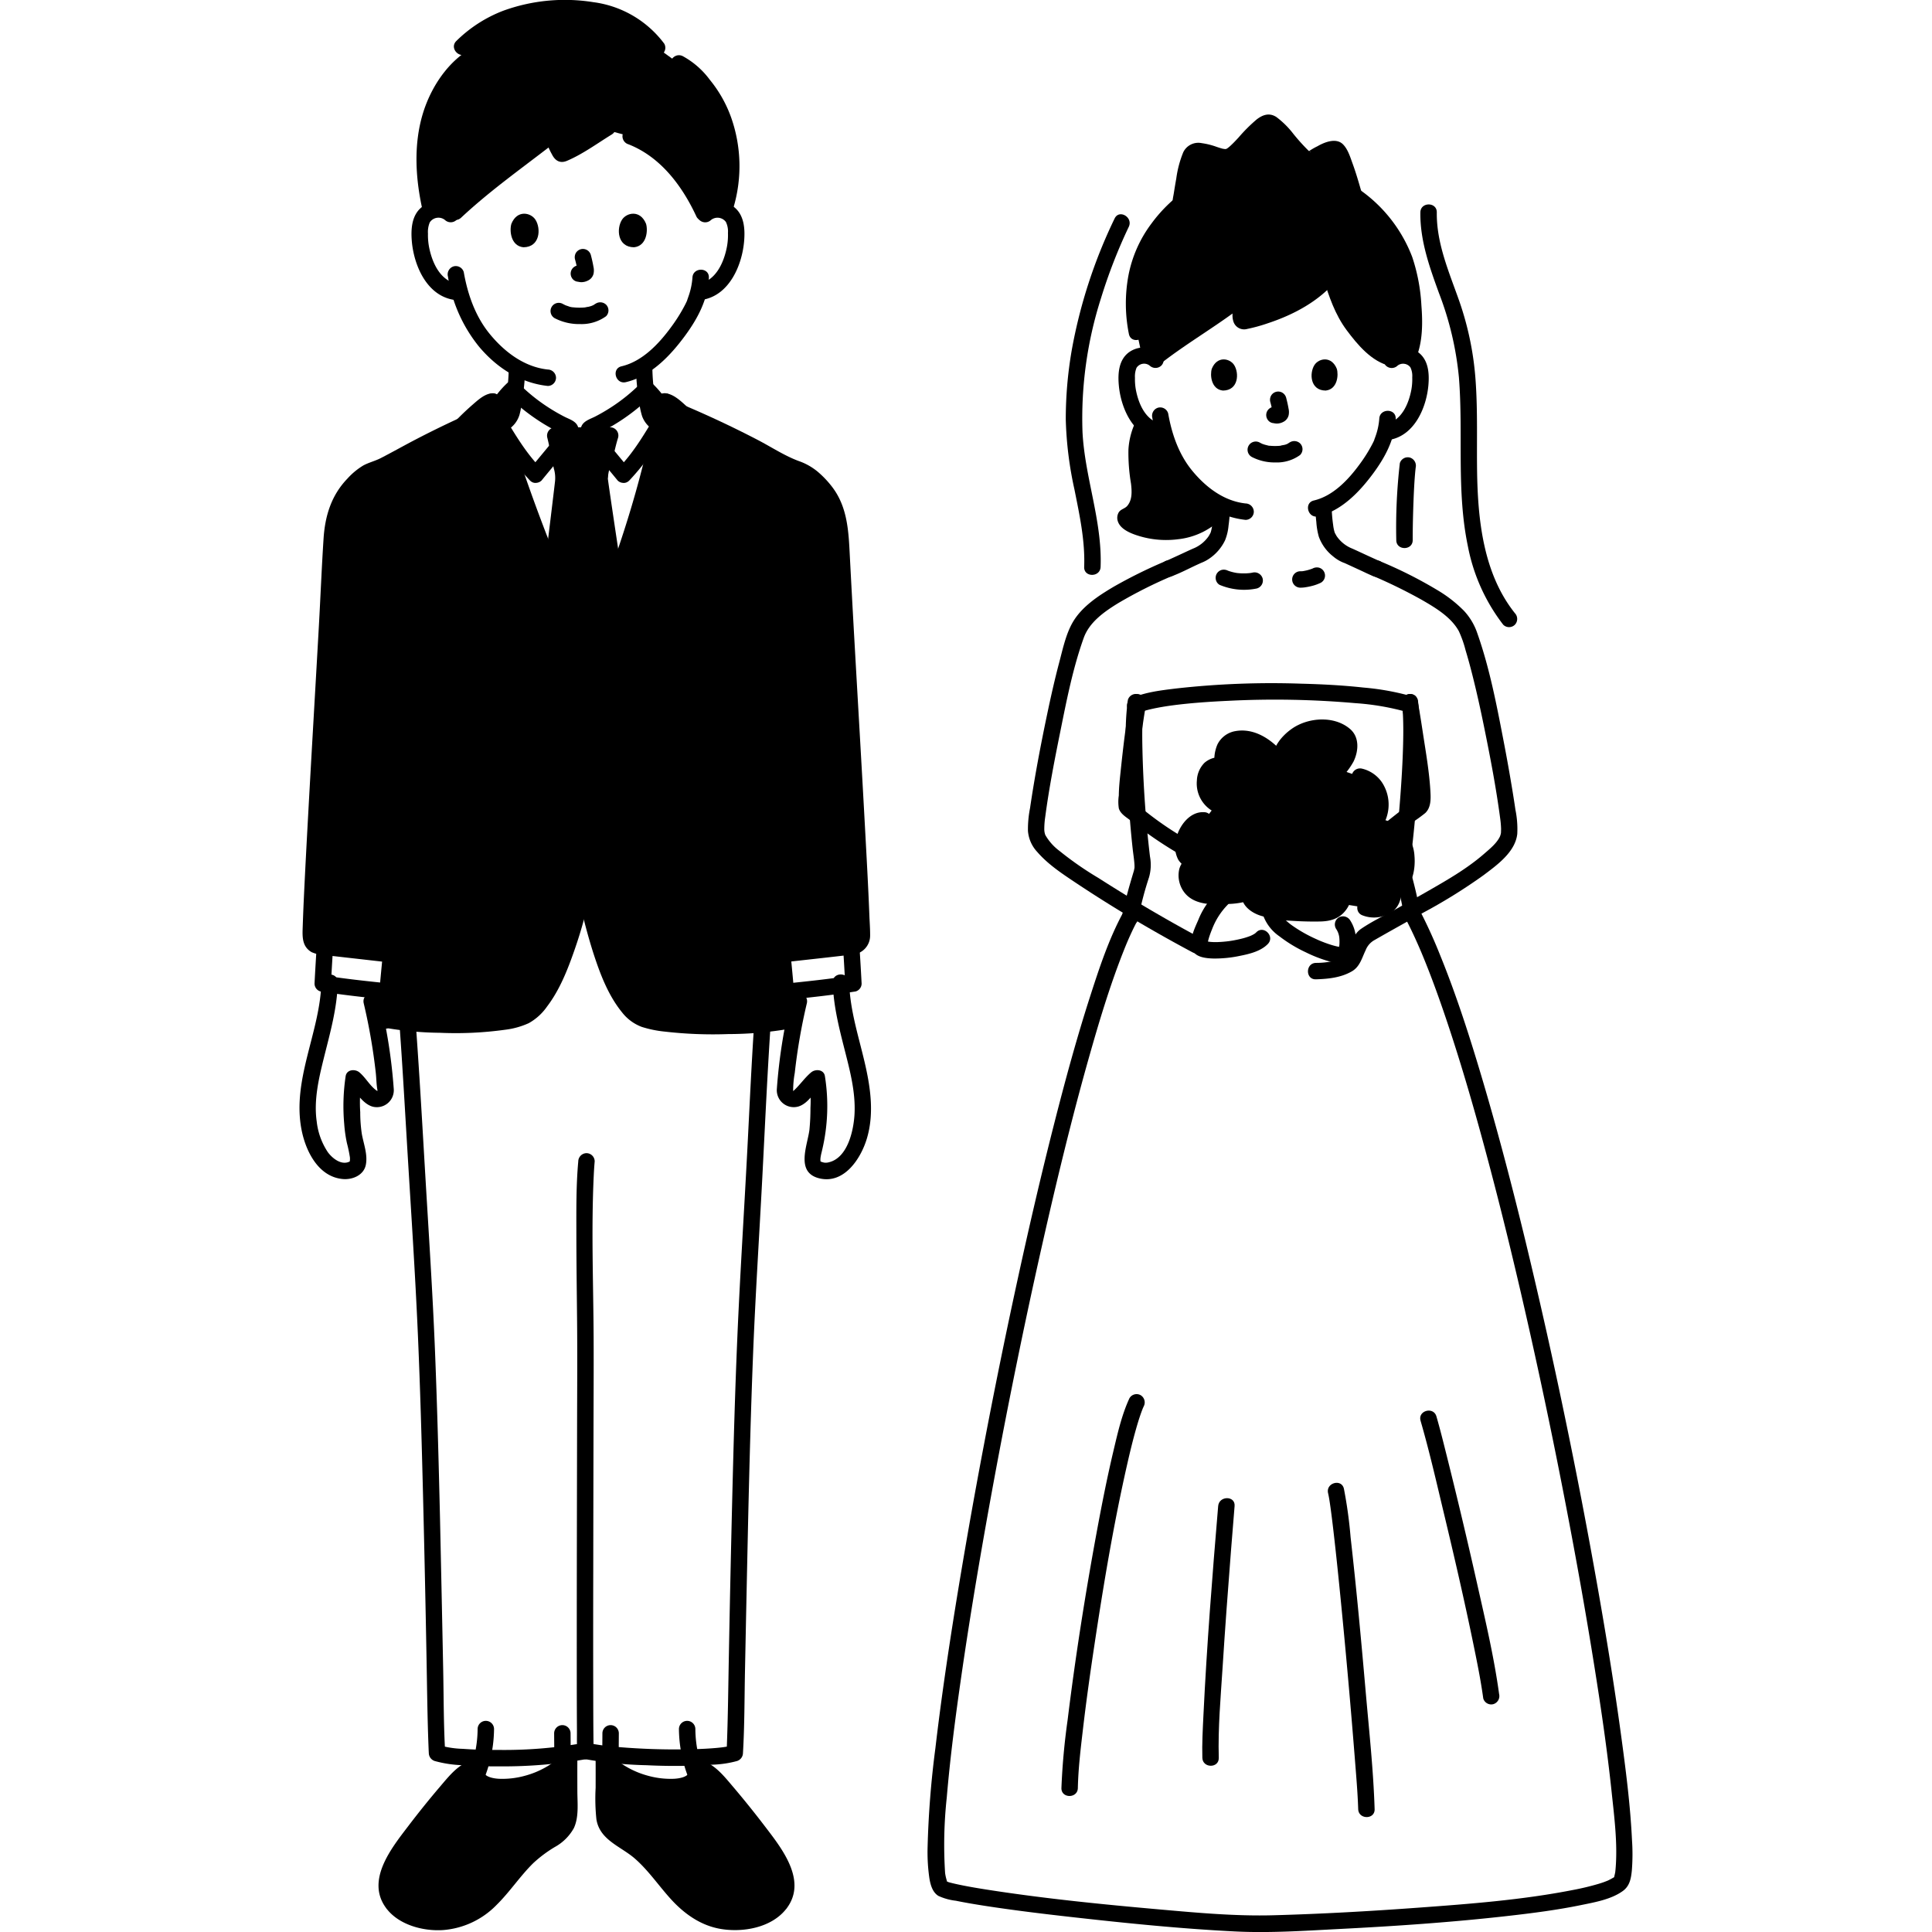 <?xml version="1.0" encoding="utf-8"?>
<!-- Uploaded to: SVG Repo, www.svgrepo.com, Generator: SVG Repo Mixer Tools -->
<svg width="800px" height="800px" viewBox="-72.94 0 470.498 470.498" xmlns="http://www.w3.org/2000/svg" ><defs><style>.a{fill:transparent;}.b{fill:#000;}.c{fill:#000;}.d{fill:#000;}.e{fill:#000;}.f{fill:#000;}.g{fill:#000;}</style></defs><path class="a" d="M262.3,138.475c-.526-.18-6.871-3.14-7.052-3.2a8.847,8.847,0,0,1-5.278-5.8,38.72,38.72,0,0,1-.6-6.22c7.344-2.912,13.294-12.851,14.318-15.63.152-.462.461-1.33.737-2.361.367-.06.576-.092.576-.092a7.211,7.211,0,0,0,3.361-1.515,10.894,10.894,0,0,0,2.819-3.7,17.152,17.152,0,0,0,1.748-9.091,5.7,5.7,0,0,0-.6-2.3,4.045,4.045,0,0,0-2.91-1.935,4.285,4.285,0,0,0-3.43,1s.188-26.291-29.146-26.291-28.387,26.291-28.387,26.291a4.286,4.286,0,0,0-3.43-1,4.048,4.048,0,0,0-2.911,1.935,5.718,5.718,0,0,0-.6,2.3,17.143,17.143,0,0,0,1.749,9.091,10.891,10.891,0,0,0,2.818,3.7,7.228,7.228,0,0,0,3.361,1.514l1.1.169a29.165,29.165,0,0,0,5.558,10.85,24.993,24.993,0,0,0,8.526,6.83,38.347,38.347,0,0,1-.606,6.454,8.847,8.847,0,0,1-5.278,5.8c-.181.065-6.525,3.025-7.052,3.2,0,0,.719,14.668,26.053,14.668S262.3,138.475,262.3,138.475Z"/><path class="b" d="M217.478,128.467a14.694,14.694,0,0,0,7.2-5.424,24.939,24.939,0,0,1-8.583-6.856,29.165,29.165,0,0,1-5.558-10.85l-1.1-.169a7.228,7.228,0,0,1-3.361-1.514c-.17-.138-.333-.281-.491-.43a14.426,14.426,0,0,0-1.618,5.139,23.481,23.481,0,0,0-.16,3.25c.04,2.58.69,5.22.82,7.8s-.95,5.53-3.4,6.36C200.118,127.57,209.446,131.32,217.478,128.467Z"/><path class="c" d="M203.866,102.214a18,18,0,0,0-2,7.3,44.949,44.949,0,0,0,.628,8.268c.205,1.809.356,3.893-.895,5.393-.607.729-1.634.8-2.123,1.651a2.638,2.638,0,0,0-.238,1.969c.582,2.191,3.475,3.218,5.382,3.789a22.672,22.672,0,0,0,9.3.741,17.764,17.764,0,0,0,11.381-5.832c1.673-1.941-1.144-4.782-2.829-2.829-3.278,3.8-8.051,5.141-12.9,4.785a19.13,19.13,0,0,1-5.185-1.17c.234.1-.3-.14-.348-.164-.153-.076-.3-.155-.454-.24-.253-.145-.809-.56-.417-.246-.057-.046-.242-.171-.257-.244-.061-.3.281.422.084.1a1.463,1.463,0,0,1-.029,1.3l-1.2.919c4.228-1.606,5.189-6.063,4.7-10.13-.538-4.506-1.38-9.127.853-13.339,1.2-2.273-2.247-4.3-3.454-2.019Z"/><path class="b" d="M269.99,66.244c-3.38-14.1-17.822-25.139-32.952-24.315-15.441-.841-30.165,10.677-33.146,25.187a40.955,40.955,0,0,0,.023,13.734l1.239,5.786a4.435,4.435,0,0,1,2.915.689c5.566-4.412,16.811-11.343,22.2-15.822-.44,2.645-2.007,7.144-.034,6.681,8.243-1.845,16.143-5.567,20.9-11.387a54.93,54.93,0,0,0,3.9,10.1c1.777,2.943,6.95,9.761,11.469,10.355a4.414,4.414,0,0,1,2.912-.6,3.487,3.487,0,0,1,.527.116c2.424-5.554,1.2-14.96.239-19.649C270.124,66.824,270.059,66.534,269.99,66.244Z"/><path class="c" d="M205.844,80.318a34.064,34.064,0,0,1-.269-11.155,25.9,25.9,0,0,1,3.66-10.181,31.815,31.815,0,0,1,17.738-13.8,38.836,38.836,0,0,1,11.69-1.3,29.457,29.457,0,0,1,11.206,2.28,31.736,31.736,0,0,1,16.373,15.412,34.472,34.472,0,0,1,2.833,11.336c.454,4.357.676,9.122-1.03,13.251a2.012,2.012,0,0,0,1.4,2.461,2.052,2.052,0,0,0,2.46-1.4c1.648-3.989,1.64-8.643,1.305-12.878a44.388,44.388,0,0,0-2.234-11.762,35.332,35.332,0,0,0-29.264-22.544,58.559,58.559,0,0,0-6.477-.159,33.052,33.052,0,0,0-6.568.728A35.976,35.976,0,0,0,207.427,54.5a30.556,30.556,0,0,0-5.576,12.676,37.5,37.5,0,0,0,.136,14.2c.562,2.511,4.419,1.449,3.857-1.063Z"/><path class="c" d="M249.339,67.764c1.347,4.441,2.872,8.88,5.664,12.632,2.614,3.514,6.108,7.717,10.6,8.72,2.508.56,3.578-3.3,1.063-3.857-3.454-.772-6.442-4.437-8.5-7.271-2.45-3.382-3.772-7.32-4.975-11.287-.745-2.457-4.607-1.41-3.857,1.063Z"/><path class="c" d="M249.814,65.3a30.682,30.682,0,0,1-12.746,8.737q-1.935.749-3.929,1.331-1,.294-2.014.548c-.33.083-.695.135-1.015.246l-.407.093a1.388,1.388,0,0,1,1.5.746c.2-.06-.15.672.053.026a3.465,3.465,0,0,0,.036-.614c.046-.407.14-.813.224-1.214.221-1.056.489-2.1.676-3.166a2.019,2.019,0,0,0-3.343-1.946c-6.981,5.766-14.994,10.168-22.115,15.757a2.01,2.01,0,0,0,0,2.828,2.05,2.05,0,0,0,2.828,0c7.123-5.589,15.127-9.985,22.116-15.756l-3.343-1.946c-.4,2.244-1.639,5.076-.9,7.345a2.735,2.735,0,0,0,3.323,1.8,39.928,39.928,0,0,0,5.026-1.382c6.332-2.084,12.546-5.395,16.85-10.6,1.629-1.969-1.186-4.814-2.828-2.828Z"/><path class="c" d="M267.4,89.044a2.211,2.211,0,0,1,3.129.412,4.724,4.724,0,0,1,.453,2.406,14.47,14.47,0,0,1-.2,2.954c-.641,3.509-2.413,7.724-6.316,8.424a2.017,2.017,0,0,0-1.4,2.46,2.044,2.044,0,0,0,2.46,1.4c6.054-1.086,8.944-7.916,9.4-13.4.235-2.839-.011-6.055-2.464-7.89a6.321,6.321,0,0,0-7.894.411,2.016,2.016,0,0,0,0,2.829,2.045,2.045,0,0,0,2.829,0Z"/><path class="c" d="M262.955,101.977a16.077,16.077,0,0,1-.939,4.339c-.062.191-.491,1.317-.223.708q-.2.459-.426.906a36.8,36.8,0,0,1-3.169,5.094c-2.745,3.765-6.476,7.758-11.177,8.861-2.5.588-1.445,4.445,1.063,3.857,5.675-1.331,10.075-5.968,13.413-10.488,2.88-3.9,5.257-8.321,5.458-13.277.1-2.574-3.9-2.57-4,0Z"/><path class="c" d="M209.869,86.215a6.323,6.323,0,0,0-7.894-.411c-2.455,1.829-2.7,5.056-2.463,7.89.455,5.487,3.345,12.317,9.4,13.4a2.058,2.058,0,0,0,2.461-1.4,2.017,2.017,0,0,0-1.4-2.46c-3.9-.7-5.675-4.915-6.315-8.424a14.227,14.227,0,0,1-.2-2.788,5.53,5.53,0,0,1,.385-2.458,2.2,2.2,0,0,1,3.2-.526,2.057,2.057,0,0,0,2.829,0,2.017,2.017,0,0,0,0-2.829Z"/><path class="c" d="M207.687,101.754a33.426,33.426,0,0,0,7.126,16c4.015,4.753,9.33,8.176,15.588,8.852a2.014,2.014,0,0,0,2-2,2.046,2.046,0,0,0-2-2c-5.305-.573-9.732-3.987-13.022-8-3.253-3.964-4.963-8.93-5.835-13.922a2.016,2.016,0,0,0-2.46-1.4,2.045,2.045,0,0,0-1.4,2.46Z"/><path class="d" d="M225.849,38.26c-1.777.444-5.666-2.222-8.111-1.222-1.341.479-2.434,7.564-3.137,12.143a.882.882,0,0,0,1.3.906c4.981-2.728,14.175-3.9,18.612-3.938,5.935-.055,15.21.553,21.246,2.717a.835.835,0,0,0,1.092-1.009c-.958-3.452-3.24-11.227-4.449-11.486-2.667-.444-5.222,2.667-6.778,2.556-1.889-.223-7.444-8.889-9.666-9.112C233.405,30.038,228.072,38.371,225.849,38.26Z"/><path class="c" d="M225.318,36.331c.211-.038-.276-.06-.543-.126-.485-.121-.959-.284-1.433-.44a17.644,17.644,0,0,0-3.631-.906,4.067,4.067,0,0,0-4.49,2.214,25.841,25.841,0,0,0-1.7,6.38c-.215,1.181-.409,2.366-.595,3.551-.191,1.213-.624,2.607.043,3.747,1.631,2.788,4.56.611,6.693-.123a45.029,45.029,0,0,1,7.179-1.747,59.992,59.992,0,0,1,13.023-.617,66.657,66.657,0,0,1,15.208,2.475,2.9,2.9,0,0,0,3.449-1.267c.657-1.174.193-2.405-.147-3.587-.587-2.043-1.2-4.082-1.929-6.08-.56-1.544-1.124-3.438-2.311-4.641-1.679-1.7-4.535-.533-6.262.465a14.738,14.738,0,0,0-2.176,1.282l-.209.055q.9.1.477-.015c.306-.07.328.2.147.039-.048-.044-.459-.336-.1-.057-.148-.116-.288-.248-.426-.376a48.2,48.2,0,0,1-3.526-3.922,21.283,21.283,0,0,0-4.146-4.124c-1.7-1.116-3.315-.59-4.812.572a38.651,38.651,0,0,0-4.406,4.394c-.677.729-1.358,1.462-2.1,2.127a6.108,6.108,0,0,1-.712.562c-.076.058-.228.1-.287.164.082-.093.4-.072.255-.07-2.572.032-2.579,4.032,0,4,2.417-.03,4.374-2.551,5.864-4.161.941-1.017,1.864-2.054,2.863-3.015a12.9,12.9,0,0,1,1.076-.95,3.96,3.96,0,0,1,.625-.377c-.437.2.09,0,.215-.013h-1.063c.278.044.182.092-.008-.058.116.092.276.147.4.23.235.158-.075-.091.262.2.192.167.379.34.562.517.784.756,1.5,1.579,2.215,2.4a39.059,39.059,0,0,0,4.387,4.78,3.885,3.885,0,0,0,2.572,1.109,7.918,7.918,0,0,0,3.651-1.589,8.893,8.893,0,0,1,1.578-.836,7.766,7.766,0,0,0,.879-.168c.256-.148-.133-.057-.378-.166l-.242-.174.085.1c-.111.027-.155-.27.046.123.092.182.2.357.286.539.209.42.386.851.555,1.289.546,1.413,1.015,2.857,1.463,4.305q.339,1.1.659,2.2.133.46.265.921c.033.119.058.249.1.364.2.521-.159.228.123-.141l.718-.718-.061.021h1.063c-1.727-.279-3.429-1.007-5.162-1.359-1.967-.4-3.959-.683-5.953-.91a87.377,87.377,0,0,0-10.98-.571,57.533,57.533,0,0,0-9.634,1.032,46.183,46.183,0,0,0-5.292,1.268c-.759.234-1.509.494-2.246.789-.457.183-.913.375-1.361.579-.188.086-.374.174-.558.266q-.846.339.686.244l.514.883c.074.206-.032.162,0-.137.033-.279.086-.557.129-.835q.11-.7.223-1.395c.165-1.013.338-2.026.531-3.035A25.17,25.17,0,0,1,218.717,39a2.711,2.711,0,0,0,.171-.335c.055-.2.216-.149.062-.119a3.3,3.3,0,0,1-.358.3c.008.09-.018-.067.231-.027a16.521,16.521,0,0,1,2.378.455c1.709.529,3.358,1.253,5.18.918C228.909,39.724,227.838,35.868,225.318,36.331Z"/><path class="a" d="M155.212,444.368c3-45.85,31.13-191.9,47.117-221.165,2.818-7.356,3.415-9.563,2.889-13.752-1.239-9.875-2.621-29.884-1.671-37.662,8.883-4,52.526-4.874,66.954-.239.992,7.6-.674,27.924-1.927,37.9-.5,4.006.944,8.47,2.346,12.951,24.531,46.06,57.93,229.179,50.671,236.093s-77.63,10-89.185,10-64.889-5.117-75.556-8.4C155.038,459.534,154.6,453.753,155.212,444.368Z"/><path class="a" d="M195.021,147.418c5.042-3.763,12.153-6.951,16.666-8.943H262.3c6.837,3.017,19.719,8.746,22.17,15.128a138.533,138.533,0,0,1,4.883,17.916H270.406c-14.54-4.605-58.1-3.716-66.889.284H184.571c1.591-7.3,3.347-14.195,4.946-18.2C190.379,151.446,192.426,149.356,195.021,147.418Z"/><path class="c" d="M222.622,123.356a35.415,35.415,0,0,1-.346,4.425,10.573,10.573,0,0,1-.346,1.772c-.036.108-.075.215-.118.321q.127-.307-.021.017c-.129.223-.242.453-.379.672a8.346,8.346,0,0,1-3.857,3.057c-1.176.525-2.339,1.077-3.509,1.615-.708.325-1.417.651-2.127.971-.258.117-.517.231-.775.347-.538.241.445-.163.011-.007a2.052,2.052,0,0,0-1.4,2.46,2.018,2.018,0,0,0,2.461,1.4c2.178-.783,4.271-1.91,6.371-2.878.343-.158.69-.308,1.03-.472.095-.045.3-.132-.125.051-.568.244.326-.127.421-.168a8.7,8.7,0,0,0,1.49-.8,11.239,11.239,0,0,0,3.994-4.562,12.5,12.5,0,0,0,.85-3.581,41.209,41.209,0,0,0,.372-4.642c.053-2.575-3.947-2.575-4,0Z"/><path class="c" d="M268.491,171.538c.048.312.105.811.158,1.51.064.841.1,1.685.123,2.528.05,1.848.033,3.7-.012,5.546-.108,4.479-.381,8.954-.723,13.42-.318,4.153-.7,8.3-1.169,12.442-.218,1.919-.7,3.917-.256,5.838.218.946.549,1.869.8,2.807.64,2.408,1.125,4.856,1.581,7.3.471,2.528,4.327,1.457,3.858-1.063-.61-3.275-1.373-6.474-2.264-9.678-.069-.245-.107-.5-.181-.746-.041-.136-.006.58.019.066.007-.142-.008-.288,0-.431.024-1.14.239-2.286.371-3.416.988-8.487,1.689-17.037,1.944-25.579a63.084,63.084,0,0,0-.386-11.611,2.015,2.015,0,0,0-2.461-1.4,2.049,2.049,0,0,0-1.4,2.46Z"/><path class="c" d="M201.728,170.475a60.186,60.186,0,0,0-.487,10.016c.05,4.511.273,9.021.57,13.522.279,4.237.628,8.471,1.087,12.693.146,1.333.38,2.673.444,4.013.015.319,0,.629-.017.947.029-.656-.048.129-.147.457-1.057,3.5-2.058,6.943-2.777,10.548-.5,2.514,3.352,3.59,3.857,1.064a79.992,79.992,0,0,1,2.615-10.06,10.936,10.936,0,0,0,.239-5.094c-1.023-8.566-1.623-17.218-1.831-25.842-.052-2.165-.073-4.332-.018-6.5.024-.917.06-1.833.125-2.748.028-.4.06-.791.1-1.185.014-.133.029-.265.044-.4q.046-.369,0-.027c.017-.116.034-.231.053-.347a2.062,2.062,0,0,0-1.4-2.46,2.015,2.015,0,0,0-2.46,1.4Z"/><path class="c" d="M204.526,173.53c.32-.143-.4.149-.052.021.117-.043.232-.091.349-.132.281-.1.562-.193.846-.279.669-.2,1.349-.369,2.032-.52,1.591-.353,3.391-.643,4.882-.842,4.351-.579,9.073-.9,13.579-1.107a223.848,223.848,0,0,1,30.936.565,61.67,61.67,0,0,1,12.776,2.212c2.463.771,3.516-3.09,1.063-3.857a62.167,62.167,0,0,0-11.8-2.148c-5.04-.553-10.112-.819-15.18-.946a208.963,208.963,0,0,0-30.594,1.182c-3.642.448-7.474.885-10.858,2.4a2.014,2.014,0,0,0-.717,2.736,2.049,2.049,0,0,0,2.736.718Z"/><path class="c" d="M200.6,222.194c-3.486,6.4-5.816,13.492-8.045,20.405-3.306,10.25-6.126,20.656-8.783,31.09-3.212,12.608-6.147,25.287-8.916,38q-4.426,20.313-8.291,40.743-3.721,19.613-6.908,39.321c-1.809,11.291-3.473,22.611-4.8,33.97a229.468,229.468,0,0,0-1.9,24.1,44.118,44.118,0,0,0,.432,7.567c.255,1.57.751,3.442,2.21,4.321a13.934,13.934,0,0,0,4.253,1.177c2.468.508,4.957.915,7.447,1.3,6.785,1.039,13.6,1.869,20.424,2.636,13.317,1.5,26.695,2.871,40.083,3.538,8.47.422,17.006-.165,25.463-.6,13.724-.7,27.455-1.631,41.111-3.186,5.906-.673,11.827-1.429,17.653-2.624,3.355-.688,7.381-1.378,10.223-3.433,1.681-1.216,2-3,2.2-4.953a49.881,49.881,0,0,0,.041-7.476c-.411-8.62-1.528-17.213-2.692-25.758-1.63-11.972-3.577-23.9-5.674-35.8q-3.672-20.832-7.987-41.544-4.426-21.328-9.53-42.507c-3.181-13.114-6.581-26.18-10.406-39.122-3.087-10.443-6.4-20.861-10.517-30.951a119.989,119.989,0,0,0-5.043-11.009c-1.208-2.274-4.662-.255-3.454,2.019.887,1.67,1.714,3.371,2.5,5.091q.642,1.407,1.251,2.831c.3.7.175.4.479,1.136q.346.834.684,1.671c1.873,4.645,3.565,9.363,5.163,14.109,3.924,11.658,7.3,23.5,10.447,35.387,3.6,13.573,6.871,27.231,9.94,40.933q4.716,21.06,8.787,42.26c2.491,12.948,4.814,25.929,6.888,38.951,1.667,10.467,3.11,20.269,4.214,30.689.652,6.152,1.483,12.569.941,18.764-.019.213-.048.425-.065.637-.026.311.1-.524-.024.133-.063.333-.137.657-.223.984-.032.121-.109.243-.13.365.071-.427.269-.434.031-.136-.271.34.314-.485.131-.164-.039.068-.137.119-.192.174s.438-.266.023-.024a16.535,16.535,0,0,1-1.677.883c.569-.249-.449.164-.674.244-.415.148-.835.284-1.256.413a62.62,62.62,0,0,1-6.324,1.519c-12.4,2.432-25.143,3.391-37.832,4.319-11.671.853-23.369,1.511-35.068,1.833-9.229.253-18.435-.592-27.621-1.405-13.921-1.231-27.887-2.619-41.675-4.756-2.419-.375-4.837-.774-7.233-1.276-.851-.178-1.7-.368-2.54-.6-.153-.041-.668-.286-.808-.235.216-.079.59.284.326.129-.167-.1-.317-.294.258.212-.535-.47.324.349-.113-.117-.086-.091-.1-.242-.173-.338.151.193.149.475.019.007-.1-.353-.2-.7-.279-1.058-.041-.2-.077-.393-.11-.591-.015-.093-.027-.187-.044-.28-.1-.557.038.427.006.051a107.24,107.24,0,0,1,.4-18.384c.844-9.917,2.12-19.664,3.507-29.285,1.782-12.365,3.815-24.695,6-37q3.573-20.158,7.683-40.216,4.029-19.692,8.606-39.267c2.725-11.571,5.612-23.11,8.852-34.549,2.448-8.643,5.037-17.291,8.336-25.654q.454-1.152.934-2.3c-.169.4-.033.076.054-.125s.169-.393.254-.589q.224-.512.455-1.02c.548-1.208,1.128-2.4,1.762-3.567,1.232-2.262-2.221-4.283-3.454-2.019Z"/><path class="a" d="M204.224,171.007c-1.029,5.485-2.737,19.9-2.707,22.351.044,3.6-1,2.56,2.2,4.985a101.994,101.994,0,0,0,10.8,7.483l10.883,6.5L218.48,230.2c-8.889-4.741-13.63-7.726-20.963-12.171-2.969-1.8-11.837-7.416-14.336-9.816-3.808-3.659-4.224-4.446-3.522-9.637,1.066-7.889,5.932-35.139,9.858-44.969"/><path class="c" d="M202.118,340.5c-1.883,4.055-2.887,8.548-3.912,12.876-1.586,6.7-2.912,13.463-4.158,20.233-2.766,15.03-5.139,30.151-7,45.321a164.344,164.344,0,0,0-1.5,16.511c-.053,2.575,3.947,2.575,4,0,.1-4.72.671-9.443,1.219-14.127.8-6.872,1.763-13.726,2.794-20.568,2.217-14.717,4.669-29.444,7.96-43.963.672-2.964,1.383-5.922,2.215-8.845.312-1.1.642-2.189,1.01-3.267.155-.457.317-.911.492-1.361.077-.2.157-.4.238-.6-.257.63.027-.047.1-.195a2.058,2.058,0,0,0-.718-2.736,2.016,2.016,0,0,0-2.736.717Z"/><path class="c" d="M223.719,366.768c-1.428,16.963-2.77,33.956-3.589,50.96-.165,3.442-.363,6.906-.263,10.353.075,2.568,4.076,2.579,4,0-.212-7.32.465-14.718.93-22.016.6-9.484,1.305-18.963,2.046-28.437q.425-5.431.876-10.86c.216-2.565-3.785-2.551-4,0Z"/><path class="c" d="M250.484,363.61c.272,1.2.437,2.419.608,3.633.03.215.059.431.089.646.014.1.051.388-.011-.079.014.1.028.207.041.31q.1.743.191,1.485.212,1.686.406,3.373c.667,5.726,1.25,11.462,1.814,17.2q1.857,18.9,3.361,37.836c.327,4.18.7,8.372.837,12.564.082,2.568,4.083,2.579,4,0-.3-9.463-1.329-18.939-2.156-28.365-1.1-12.608-2.261-25.216-3.69-37.791a109.194,109.194,0,0,0-1.633-11.875c-.57-2.51-4.427-1.448-3.857,1.063Z"/><path class="c" d="M273.007,345.992c2.14,7.38,3.853,14.9,5.642,22.371,2.543,10.617,5.008,21.258,7.207,31.951.906,4.409,1.809,8.833,2.419,13.294a2.013,2.013,0,0,0,2.461,1.4,2.054,2.054,0,0,0,1.4-2.46c-1.239-9.056-3.367-18.023-5.369-26.933q-3.456-15.384-7.282-30.682c-.837-3.341-1.658-6.693-2.617-10-.715-2.468-4.576-1.418-3.857,1.063Z"/><path class="c" d="M210.677,136.748a118.354,118.354,0,0,0-12.392,6.133c-3.687,2.176-7.739,4.825-9.952,8.612-1.683,2.881-2.447,6.522-3.293,9.716-1.137,4.289-2.108,8.622-3.017,12.964-1.569,7.492-3,15.03-4.114,22.6a26.689,26.689,0,0,0-.514,5.547,8.42,8.42,0,0,0,2.25,5.134c2.634,3.047,6.055,5.3,9.38,7.518,9.171,6.112,18.727,11.755,28.445,16.946,2.27,1.212,4.293-2.239,2.019-3.454-8.493-4.537-16.81-9.458-24.922-14.648a80.208,80.208,0,0,1-9.5-6.6,12.666,12.666,0,0,1-3.443-3.873,4.14,4.14,0,0,1-.249-1.532,20.432,20.432,0,0,1,.229-2.859c.918-6.973,2.281-13.912,3.673-20.8,1.541-7.637,3.065-15.447,5.7-22.8,1.376-3.833,4.962-6.361,8.409-8.476a110.777,110.777,0,0,1,13.3-6.682,2.014,2.014,0,0,0,.718-2.737,2.051,2.051,0,0,0-2.737-.717Z"/><path class="a" d="M270.333,171.007c1.028,5.485,3.123,19.881,3.093,22.33-.044,3.6.041,2.581-3.157,5.006-1.385,1.051-3.12,2.424-4.982,3.917L247.634,214.4l-.117,22.1c2.481-.074,5.42-.2,8.149-1.907,1.29-.807,1.836-4.65,3.88-6.668,7.94-4.591,13.013-7.215,21.156-12.04a65.7,65.7,0,0,0,10.114-7.372c3.808-3.658,4.224-4.446,3.522-9.636-1.066-7.889-5.636-34.251-9.866-45.266"/><path class="c" d="M202.3,170.475c-1.06,5.716-1.717,11.532-2.328,17.311-.208,1.971-.425,3.946-.449,5.929a10.454,10.454,0,0,0,.006,3.159c.39,1.263,1.588,1.99,2.583,2.741a95.933,95.933,0,0,0,11.4,7.938c2.259,1.237,4.28-2.216,2.019-3.454a80,80,0,0,1-9.41-6.435c-.751-.564-1.505-1.125-2.249-1.7-.155-.119-.241-.187-.383-.3-.092-.075-.173-.158-.262-.235-.229-.2.045-.01.054.1-.026-.306.061.511.115.427a2.088,2.088,0,0,0,.027-.508c.04-.578.093-1.152.1-1.733a120.059,120.059,0,0,1,1.389-13.871c.36-2.775.735-5.554,1.245-8.306.467-2.516-3.387-3.595-3.857-1.063Z"/><path class="c" d="M247.367,123.356q.039,1.9.262,3.8a17.156,17.156,0,0,0,.6,3.544,10.755,10.755,0,0,0,3.5,4.809,9.106,9.106,0,0,0,2.989,1.694c-.259-.076-.611-.269-.221-.088.181.084.362.166.544.249q1.727.793,3.454,1.591c1.078.494,2.158,1.051,3.276,1.452a2.019,2.019,0,0,0,2.46-1.4,2.041,2.041,0,0,0-1.4-2.46c-.434-.156.549.248.012.007-.259-.116-.518-.23-.776-.347-.71-.32-1.419-.646-2.127-.971-1.169-.538-2.333-1.09-3.509-1.615a8.325,8.325,0,0,1-3.857-3.057c-.137-.219-.25-.449-.379-.672q-.149-.324-.021-.017c-.043-.106-.082-.213-.118-.321a10.471,10.471,0,0,1-.345-1.772,35.227,35.227,0,0,1-.347-4.425c-.053-2.571-4.053-2.579-4,0Z"/><path class="c" d="M261.293,140.2a124.124,124.124,0,0,1,11.969,5.857c3.305,1.906,7.2,4.209,9.081,7.678a26.851,26.851,0,0,1,1.627,4.621c.572,1.885,1.088,3.787,1.575,5.7,1.116,4.377,2.083,8.792,2.983,13.218,1.475,7.253,2.876,14.562,3.851,21.9a23.254,23.254,0,0,1,.238,2.674c0,.228-.028.97-.023.938a3.808,3.808,0,0,1-.271.959c-.8,1.664-2.519,3.034-3.886,4.223-4.1,3.562-8.848,6.286-13.534,8.976-2.577,1.479-5.171,2.927-7.765,4.376-2.845,1.589-5.91,3.034-8.6,4.87-2.129,1.453-2.653,4.328-3.823,6.451a2.679,2.679,0,0,1-.243.392c.372-.444-.171.039-.4.164a9.362,9.362,0,0,1-2.108.806,19.748,19.748,0,0,1-4.444.489c-2.568.08-2.579,4.08,0,4,3.017-.093,6.1-.4,8.767-1.947,1.962-1.14,2.434-3.254,3.361-5.172a4.785,4.785,0,0,1,2.141-2.438q2.089-1.2,4.189-2.38c2.443-1.374,4.9-2.733,7.339-4.108a132.861,132.861,0,0,0,14.922-9.235c3.3-2.479,7.825-5.677,8.32-10.119a23.407,23.407,0,0,0-.448-5.887c-.216-1.5-.452-2.991-.695-4.483q-1.013-6.2-2.208-12.373c-1.68-8.71-3.383-17.6-6.33-25.985a15.128,15.128,0,0,0-3.3-5.618,31.848,31.848,0,0,0-6.2-4.874,105.707,105.707,0,0,0-14.069-7.125,2.064,2.064,0,0,0-2.737.717,2.016,2.016,0,0,0,.718,2.737Z"/><path class="c" d="M268.4,171.538c1.1,5.893,1.962,11.851,2.667,17.8.126,1.062.254,2.127.324,3.195.025.387.031.769.027,1.157s-.013.757-.025,1.135c-.006.141-.015.282-.028.422.035-.236.032-.249-.011-.038-.091.347.091-.258.126-.194s-.268.217-.255.208c-.66.46-1.326.907-1.969,1.39-1.825,1.372-3.606,2.8-5.387,4.23a2.013,2.013,0,0,0,0,2.829,2.049,2.049,0,0,0,2.828,0c1.423-1.141,2.845-2.285,4.3-3.39A37.669,37.669,0,0,0,274.15,198c1.433-1.355,1.359-3.486,1.254-5.319-.275-4.783-1.128-9.58-1.846-14.311-.4-2.635-.809-5.27-1.3-7.89-.471-2.528-4.327-1.457-3.857,1.063Z"/><path class="c" d="M224.1,142.441a15.27,15.27,0,0,0,9.041.869,2.012,2.012,0,0,0,1.4-2.46,2.049,2.049,0,0,0-2.46-1.4c-.162.032-.324.062-.487.089-.082.013-.164.026-.246.037.3-.039.377-.05.22-.031-.317.031-.632.063-.95.078a14.353,14.353,0,0,1-1.8-.031c-.149-.012-.3-.027-.446-.044-.518-.058.37.068-.036,0-.289-.051-.577-.1-.863-.166s-.557-.138-.831-.223q-.23-.072-.455-.153c-.129-.047-.659-.269-.069-.016a2.189,2.189,0,0,0-1.541-.2,2.042,2.042,0,0,0-1.2.919,2.018,2.018,0,0,0-.2,1.541,1.919,1.919,0,0,0,.919,1.195Z"/><path class="c" d="M243.739,143.115a7.72,7.72,0,0,0,1.463-.137c.4-.06.8-.145,1.194-.244a11.082,11.082,0,0,0,2.353-.837,2,2,0,0,0-.478-3.655,2.186,2.186,0,0,0-1.541.2c-.077.04-.156.076-.236.11l.478-.2a11.871,11.871,0,0,1-2.934.784l.532-.071a4.716,4.716,0,0,1-.831.051,2,2,0,0,0,0,4Z"/><path class="c" d="M198.5,53.214A123.786,123.786,0,0,0,188.05,85.341a98.1,98.1,0,0,0-1.442,16.857,89.047,89.047,0,0,0,2.115,17.017c1.242,6.221,2.608,12.468,2.364,18.851-.1,2.574,3.9,2.57,4,0,.428-11.174-3.856-21.814-4.408-32.9a95.96,95.96,0,0,1,4.5-32.527,128.143,128.143,0,0,1,6.776-17.409c1.095-2.314-2.352-4.347-3.453-2.019Z"/><path class="c" d="M272.959,51.724c-.09,6.865,2.231,13.332,4.547,19.693a77.273,77.273,0,0,1,4.839,20.451c1.1,13.707-.647,27.564,2.182,41.13a45.17,45.17,0,0,0,8.618,19.147,2.012,2.012,0,0,0,2.828,0,2.05,2.05,0,0,0,0-2.829c-7.687-9.646-9.027-22.69-9.2-34.588-.1-7.147.15-14.3-.321-21.442a74.527,74.527,0,0,0-4.03-20c-2.458-6.994-5.56-14.013-5.46-21.566.034-2.574-3.966-2.576-4,0Z"/><path class="c" d="M267.957,112.827a136.98,136.98,0,0,0-.862,18.707c0,2.574,4,2.578,4,0,0-3.151.074-6.3.193-9.45.059-1.584.132-3.167.233-4.749.046-.71.1-1.419.16-2.127.024-.276.051-.551.08-.827.015-.143.133-1.065.053-.491a2.068,2.068,0,0,0-1.4-2.46,2.014,2.014,0,0,0-2.46,1.4Z"/><path class="a" d="M236.628,222.47c1.475,5.245,16.132,11.221,17.741,10,1.262-.961,1.22-5.506-.241-7.329,0,0-2.759-3.926-5.13-4.518"/><path class="a" d="M239.5,223.877c0,1.778-5.092,4.593-5.092,4.593-2.093,2.26-10.047,3.23-12.668,2.9-2.458-.31-2.956-.4-2.4-2.765.445-1.9,2.514-7.247,5.292-9.691l5.407-2.148"/><path class="e" d="M249.471,206.108c2.854,1.143,6.108,5.844,3.786,8.667,1.591,1.256,1.136,3.759.36,5.079-.042.071-.084.141-.127.208,3.22.511,6.027.963,6.027.963,4.593,1.533,7.852-1.592,6.37-4.852,3.852-.592,3.932-6.236,3.53-8.592-.59-3.459-3.025-5.708-8.131-6.494-1.662,1.876-4.443,3.2-8.547,3.16Z"/><path class="f" d="M255.964,203.959c9.759-1.975,8.836-13.446,2.274-14.842l-5.3-1.827a23.9,23.9,0,0,1-2.755,2.513l-1.526,1.206a10.465,10.465,0,0,1,2.271,4.366c.283,1.437.735,6.322-.36,8.856l2.17.016A15.589,15.589,0,0,0,255.964,203.959Z"/><path class="f" d="M230.2,217.573c-3.026.744-9.826,1.086-12.02-.363-2.755-1.818-3.146-6.909.735-7.315-6.681.025-3.106-10.462,1.355-10.1l3.071-3.977c1.319.7,3.094.747,5.292-.371-.584,3.962,2.3,8.142,5.785,8.45l.285.025-1.374,3.574c-.835,2.176.812,3.676.754,5.609-.046,1.514-1.9,2.547-2.468,3.99l-.547.216A6.9,6.9,0,0,1,230.2,217.573Z"/><path class="f" d="M235,181.83a8.746,8.746,0,0,0-6.341-1.888c-3.518.469-4.251,3.639-3.707,6.549-7.37-1.531-5.244,14.157,4.25,8.645a6.518,6.518,0,0,1,4.887-3.214c-.251-2.847,1.842-4.772,4.437-5.107a11.366,11.366,0,0,1,1.753-.086,18.32,18.32,0,0,0-3.371-3.259A15.666,15.666,0,0,0,235,181.83Z"/><path class="e" d="M255.22,179.874c-1.2-2.116-5.044-2.664-6.518-2.664a10.729,10.729,0,0,0-9.278,5.7,6.24,6.24,0,0,0-.574,2.741l.019,1.131a10.855,10.855,0,0,1,7.1,1.7,13.825,13.825,0,0,1,2.684,2.52l1.526-1.206c2.211-1.75,6.222-5.333,5.324-9.192A2.785,2.785,0,0,0,255.22,179.874Z"/><path class="f" d="M237.057,221.449c-1.928.34-5.77-1.318-5.6-3.669.131-1.828,2.579-2.935,2.632-4.679.058-1.933-1.589-3.433-.754-5.609,1.542-4.012,5.461-4.461,9.084-2.639a6.641,6.641,0,0,0,4.272.821,7.289,7.289,0,0,1,2.782.434c2.854,1.143,6.108,5.844,3.786,8.667,1.591,1.256,1.137,3.759.36,5.079a4.6,4.6,0,0,1-4.378,2.539c-1.664.074-10.278.077-12.182-.944"/><path class="e" d="M234.422,203.893c-2.847-.252-5.3-3.092-5.777-6.288-.421-2.8,3.1-5.683,5.442-5.683-.251-2.847,1.842-4.772,4.437-5.107a10.971,10.971,0,0,1,7.45,1.674c2.161,1.509,4.451,4.327,4.955,6.886.359,1.822.989,9.187-1.606,10.276Z"/><path class="c" d="M241.778,215.343c.962.075,1.913.252,2.878.286a6.4,6.4,0,0,0,3.571-.8,2,2,0,1,0-2.019-3.454,3.678,3.678,0,0,1-.422.221l.478-.2a4.123,4.123,0,0,1-1.007.266l.531-.071a19.761,19.761,0,0,1-4.01-.241,2.012,2.012,0,0,0-1.414.586,2,2,0,0,0,0,2.828,2.224,2.224,0,0,0,1.414.586Z"/><path class="c" d="M234.422,201.893c-1.96-.235-3.689-2.7-3.805-4.56-.1-1.661,2.1-3.358,3.47-3.411a2.024,2.024,0,0,0,2-2c-.17-2.957,2.85-3.46,5.22-3.119a9.712,9.712,0,0,1,6.925,5.1,6.758,6.758,0,0,1,.769,2.007c.024.119.04.24.063.36.064.346-.032-.36.024.182.1.987.173,1.974.178,2.967a13.769,13.769,0,0,1-.255,3.108c-.049.215-.107.425-.171.636-.042.132-.088.263-.139.391q.1-.261-.045.051c-.046.088-.36.5-.1.169-.167.155-.156.157.033,0a1.71,1.71,0,0,1-.28.15,2.017,2.017,0,0,0-.717,2.736,2.043,2.043,0,0,0,2.736.717c2.133-1.014,2.638-3.745,2.845-5.846a24.159,24.159,0,0,0-.267-6.393,13.413,13.413,0,0,0-5-7.677,12.74,12.74,0,0,0-9.65-2.61,6.81,6.81,0,0,0-6.171,7.071l2-2c-3.627.14-7.655,3.582-7.47,7.411a9.19,9.19,0,0,0,7.805,8.56,2.012,2.012,0,0,0,2-2,2.049,2.049,0,0,0-2-2Z"/><path class="c" d="M238.52,198.641a10.212,10.212,0,0,0,2.434.793,6.489,6.489,0,0,0,2.972-.088,2.1,2.1,0,0,0,1.2-.919,2.04,2.04,0,0,0,.2-1.541,2,2,0,0,0-2.46-1.4,3.542,3.542,0,0,1-.538.12l.532-.071a4.75,4.75,0,0,1-1.209-.009l.532.072a8.032,8.032,0,0,1-2-.567l.477.2-.114-.049a1.493,1.493,0,0,0-.744-.238,1.522,1.522,0,0,0-.8.036,2.042,2.042,0,0,0-1.2.919,2.018,2.018,0,0,0-.2,1.541,1.93,1.93,0,0,0,.919,1.2Z"/><path class="c" d="M227.72,193.669c-.205.1-.412.206-.623.3.353-.154-.051.011-.2.06-.369.126-.749.18-1.121.285-.214.06.192-.027.2-.027-.085,0-.173.019-.258.021-.167,0-.332.012-.5,0-.092,0-.567-.074-.208-.008s-.138-.037-.239-.063a2.61,2.61,0,0,0-.422-.134c-.024,0,.379.2.032.006-.108-.062-.218-.119-.324-.185-.241-.15-.368-.322-.067-.026-.176-.173-.358-.336-.532-.512-.349-.353.147.254-.019-.008-.076-.119-.162-.232-.237-.353-.141-.229-.239-.48-.374-.711-.024-.042.145.419.021.028-.049-.155-.1-.306-.147-.463-.018-.063-.189-.785-.171-.788s.048.582.014.054c-.011-.158-.022-.316-.024-.475,0-.244.021-.484.031-.728.012-.323-.12.517,0,.029.032-.129.054-.26.089-.388.03-.111.069-.218.1-.328.126-.419,0,0-.02.035.03-.037.337-.616.354-.6.156.144-.354.364-.144.189.055-.046.1-.115.154-.167s.091-.081.131-.125c.218-.246-.043.212-.159.112,0,0,.288-.184.307-.2.381-.254-.362.075-.006-.008.124-.029.254-.067.376-.105.359-.111-.462,0,.034,0,.149,0,.3,0,.446,0,.547.01-.378-.085.194.027a2.031,2.031,0,0,0,2.46-2.46c0,.011-.078-.535-.052-.306s-.018-.262-.021-.308a8.07,8.07,0,0,1-.007-.946c0-.049.08-.638.007-.2.025-.149.054-.3.09-.443s.085-.285.121-.429c.089-.355-.07.1.028-.091.066-.129.13-.257.206-.381.027-.045.307-.406.144-.218s.163-.147.195-.182c.335-.365-.15.078.085-.073.131-.084.264-.161.4-.235.406-.22-.221.019.257-.091.138-.031.275-.071.412-.1.633-.156-.25-.013.17-.034a10.914,10.914,0,0,1,1.458.011c-.47-.038.3.062.464.1a8.558,8.558,0,0,1,.889.264s.557.229.27.1c.13.058.258.12.385.184a11.313,11.313,0,0,1,1.093.632,13.068,13.068,0,0,1,2.018,1.68c1.836,1.807,4.667-1.02,2.828-2.829-2.768-2.722-6.439-4.734-10.42-4.007a6.012,6.012,0,0,0-4.347,3.243,9.318,9.318,0,0,0-.531,5.731l2.46-2.46a5.622,5.622,0,0,0-5.084,1.2,6.443,6.443,0,0,0-1.849,4.288,7.765,7.765,0,0,0,4.692,7.9,8.189,8.189,0,0,0,6.5-.821,2,2,0,0,0-2.019-3.454Z"/><path class="c" d="M240.85,185.655c-.174-3.723,4.677-6.493,7.958-6.444.283,0,.565.029.847.054.507.045-.206-.049.178.021.229.042.459.079.686.128a11.274,11.274,0,0,1,1.251.34c.1.035.585.226.462.17s.324.169.425.227c.071.04.531.342.4.24s.244.24.316.307.186.289,0-.008a1.232,1.232,0,0,1,.131.216c.074.214-.014-.068-.024-.094a2.981,2.981,0,0,1,.123.444c.048.231.02.086.014.032a3.94,3.94,0,0,1,.02.448c0,.111,0,.222-.012.333-.023.361.049-.228-.013.128a6.4,6.4,0,0,1-.37,1.216,14.918,14.918,0,0,1-4.473,4.976,2.012,2.012,0,0,0,0,2.828,2.049,2.049,0,0,0,2.829,0,17.546,17.546,0,0,0,5.1-5.785c1.227-2.549,1.476-5.912-.876-7.918-3.841-3.277-10.145-2.822-14.1-.082-2.652,1.836-5.027,4.822-4.868,8.223a2.043,2.043,0,0,0,2,2,2.02,2.02,0,0,0,2-2Z"/><path class="c" d="M257.707,191.046c.309.069.623.229.931.278.236.039-.369-.2-.17-.07a2.725,2.725,0,0,0,.249.121c.146.076.288.158.428.245s.267.186.4.278c-.319-.219-.188-.149.012.032.243.22.447.468.668.707-.261-.283-.144-.195.01.031q.123.18.233.368c.075.125.145.253.211.383.118.231.229.588.071.124.1.3.215.59.3.9.038.145.072.29.1.437.019.092.031.186.051.277.075.34-.006-.382-.018-.14-.015.316.053.647.051.966,0,.153-.007.306-.018.459,0,.077-.013.153-.018.23-.024.349.088.145.014-.073.067.2-.142.716-.2.912-.042.151-.089.3-.14.449-.025.074-.058.148-.081.223-.114.385.191-.371.02-.038-.158.306-.3.612-.485.905-.087.14-.181.274-.274.409-.043.064-.219.281-.031.047.212-.263-.08.088-.124.138a9.044,9.044,0,0,1-.78.774c-.066.06-.137.113-.2.171.041-.035.371-.259.084-.065-.192.129-.378.265-.576.386s-.37.219-.561.319c-.087.045-.174.089-.262.132-.053.025-.513.228-.242.115.256-.106-.055.02-.118.042-.124.045-.247.091-.371.133q-.387.131-.782.232-.415.106-.836.186c-.116.022-.233.039-.35.061-.574.1.4-.027-.193.026-.657.058-1.309.1-1.969.094-2.574-.007-2.578,3.993,0,4,4.4.013,9.138-1.539,11.316-5.654a9.833,9.833,0,0,0-.426-10.033,8.151,8.151,0,0,0-4.859-3.371,2.044,2.044,0,0,0-2.46,1.4,2.022,2.022,0,0,0,1.4,2.461Z"/><path class="c" d="M261.948,203.236a8.226,8.226,0,0,1,4.387,2.181,5.9,5.9,0,0,1,.814,1.367,9.613,9.613,0,0,1,.3,1.1c.012.051.108.729.035.138.017.136.031.273.043.409a10.235,10.235,0,0,1-.26,3.782,3.71,3.71,0,0,1-.232.687c-.073.152-.16.294-.24.442-.049.091-.255.372-.086.158a2.917,2.917,0,0,1-.406.418c.208-.175-.052.032-.149.087-.055.03-.426.183-.166.09a4,4,0,0,1-.629.152,2,2,0,0,0-1.4,2.46,6.648,6.648,0,0,1,.287.857c-.015-.111,0,.236,0,.28-.024.357.025-.25,0,.1a1.5,1.5,0,0,1-.566.951c-.9.713-2.363.6-3.629.207-2.463-.77-3.517,3.09-1.064,3.857a7.686,7.686,0,0,0,7.408-1.145,5.434,5.434,0,0,0,1.423-6.167l-1.4,2.46c4.343-.791,5.439-5.942,5.105-9.673a9.791,9.791,0,0,0-2.215-5.674,11.534,11.534,0,0,0-6.3-3.376c-2.506-.573-3.576,3.282-1.064,3.857Z"/><path class="c" d="M220.274,197.791c-3.53-.2-6.141,3.446-6.817,6.54a6.984,6.984,0,0,0,.547,5.036,5.548,5.548,0,0,0,4.915,2.528v-4a5.126,5.126,0,0,0-4.677,3.775,6.843,6.843,0,0,0,1.115,5.5c2.37,3.283,6.974,3.206,10.631,2.976a19.449,19.449,0,0,0,5.616-.911,2.057,2.057,0,0,0,1.4-2.461,2.015,2.015,0,0,0-2.46-1.4,10.648,10.648,0,0,1-2.007.5q-.316.054-.634.1c.415-.059-.372.042-.445.049q-.732.079-1.467.124c-1.014.064-2.031.086-3.046.05-.485-.016-.969-.046-1.452-.095-.089-.009-.6-.079-.243-.024-.24-.036-.481-.078-.719-.129a10.566,10.566,0,0,1-1.09-.309c.485.158.035.017-.084-.059-.077-.049-.481-.367-.186-.11a4.677,4.677,0,0,1-.5-.512c.22.261-.052-.087-.108-.178-.042-.068-.368-.72-.2-.324a4.713,4.713,0,0,1-.173-.506c-.027-.1-.144-.813-.1-.329-.017-.173-.015-.342-.025-.514,0-.112.007-.225.016-.337q-.06.384,0,.041c.051-.153.082-.313.136-.466-.16.453.1-.125.169-.225-.271.375.022-.014.117-.069-.543.32.533-.231,0-.007.073-.031.757-.193.422-.15a2.065,2.065,0,0,0,2-2,2.028,2.028,0,0,0-2-2c-.18,0-.358-.012-.538-.022.462.026,0,0-.113-.03-.142-.042-.286-.087-.429-.127.515.143.059-.006-.027-.03-.14-.039-.407-.349-.025.017a3.73,3.73,0,0,0-.273-.261c-.258-.2.136.308.009.012a2.475,2.475,0,0,0-.183-.326c.143.222.1.31.015.008-.035-.124-.066-.25-.1-.375-.041-.155-.016-.534-.008.006,0-.114-.022-.227-.02-.341,0-.139,0-.279,0-.418,0-.064.043-.561.008-.232s.032-.172.045-.238c.029-.145.062-.289.1-.433.069-.267.173-.522.248-.787.122-.427-.154.285.029-.081.068-.135.129-.273.2-.407.139-.267.3-.517.458-.771.049-.079.359-.462.034-.068.092-.112.183-.222.28-.329a8.217,8.217,0,0,1,.6-.576c-.393.352.223-.095.364-.2.287-.212-.382.078-.013,0a1.863,1.863,0,0,0,.3-.089c.362-.149-.1-.034-.044-.007a1.8,1.8,0,0,0,.434,0,2,2,0,0,0,0-4Z"/><path class="c" d="M223.214,217.5a19.029,19.029,0,0,0-4.35,6.567c-.837,1.908-2.087,4.484-1.649,6.629.49,2.4,3.345,2.675,5.357,2.731a29.62,29.62,0,0,0,6.509-.661c2.305-.455,5.05-1.129,6.739-2.882,1.787-1.854-1.038-4.687-2.828-2.829-.109.113-.227.212-.343.318.322-.295.066-.059-.126.059-.162.1-.329.191-.5.278-.133.068-.621.285-.225.119a17.52,17.52,0,0,1-2.679.84,30.1,30.1,0,0,1-2.963.55c.392-.053-.252.028-.376.042-.234.025-.469.049-.7.069-.462.041-.924.072-1.387.089a13.121,13.121,0,0,1-2.06-.062c-.051-.007-.481-.067-.229-.03.216.032-.07-.012-.093-.016-.2-.036-.4-.078-.6-.116-.082-.015-.163-.057-.244-.07.033,0,.431.227.176.073-.153-.093-.13-.161.177.146l.2.267c-.07-.126-.062-.1.022.074l.067.152q-.048-.225,0,.058c.035.039.069.25.02.034a1.654,1.654,0,0,1,.015-.271c.012.4-.035.2,0,.053.089-.4.169-.79.285-1.18.1-.354.221-.7.345-1.051.077-.216.158-.431.24-.645.044-.113.089-.226.134-.339.016-.04.2-.488.117-.289a17.269,17.269,0,0,1,3.778-5.879,2,2,0,0,0-2.828-2.828Z"/><path class="c" d="M252.4,226.146a4.711,4.711,0,0,1,.84,2.431,10.081,10.081,0,0,1-.007,1.6c-.031.341.053-.267-.007.054-.017.092-.033.184-.055.275-.025.109-.072.229-.09.341-.068.189-.072.212-.011.067.053-.115.055-.123.008-.027l-.033.067q-.147.23.006.026l.079-.1q-.195.189.053-.016c.079-.052.442-.232.421-.225-.366.112.471.036.2-.022a2.294,2.294,0,0,0-.38,0c-.115,0-.23-.033-.344-.032.606,0,.186.027-.026-.017-.348-.072-.694-.15-1.038-.242-.844-.227-1.673-.509-2.49-.818q-.344-.13-.684-.267c-.1-.042-.572-.236-.463-.189-.2-.085-.891-.4-1.285-.582a34.445,34.445,0,0,1-5.463-3.16c-.1-.074-.2-.15-.307-.225-.481-.357.153.126-.111-.086-.212-.169-.421-.341-.625-.519a13.241,13.241,0,0,1-1.089-1.056c-.141-.155-.275-.314-.407-.475.308.374-.079-.126-.158-.249-.109-.173-.192-.363-.3-.535-.177-.275.025.058.045.123-.037-.118-.083-.234-.118-.353-.737-2.46-4.6-1.412-3.858,1.063a10.555,10.555,0,0,0,3.9,5,34.124,34.124,0,0,0,6.473,3.925,33.268,33.268,0,0,0,6.286,2.364c1.82.44,3.877.678,5.031-1.138a7.506,7.506,0,0,0,.866-4.356,8.634,8.634,0,0,0-1.4-4.67,2.063,2.063,0,0,0-2.736-.718,2.014,2.014,0,0,0-.718,2.737Z"/><path class="c" d="M236.525,219.52c.394-.054-.332-.033-.263-.027a6.753,6.753,0,0,1-.692-.15,4.563,4.563,0,0,1-1.532-.721c-.665-.5-.766-.6-.271-1.278.951-1.3,2.15-2.276,2.3-4,.132-1.555-.681-2.763-.937-4.228a3.112,3.112,0,0,1,1.526-2.817,4,4,0,0,1,3.073-.322c1.433.35,2.659,1.26,4.1,1.55,1.572.317,3.272-.155,4.789.393,2.038.735,4.408,3.874,2.911,5.844a2,2,0,0,0,.313,2.424c1.088.956.2,2.934-.765,3.69s-2.627.543-3.805.542c-1.828,0-3.657-.047-5.481-.171-.422-.029-.843-.062-1.264-.1-.326-.032-.914-.1-.955-.109-.35-.053-.7-.113-1.046-.2-.156-.038-.308-.087-.463-.128-.392-.1.339.176,0,.008-2.3-1.143-4.326,2.306-2.019,3.454,1.884.937,4.207.986,6.267,1.108s4.145.166,6.216.129c2.657-.048,4.867-.734,6.454-2.991,1.646-2.341,2.01-6.02-.313-8.061l.313,2.424c2.56-3.37.122-8.052-2.76-10.319a8.868,8.868,0,0,0-5.915-1.783,5.258,5.258,0,0,1-2.148-.217c-1-.373-1.909-.928-2.94-1.23-4.024-1.179-8.1.431-9.69,4.415a5.8,5.8,0,0,0-.307,3.267c.173.963.744,1.859.851,2.827.048.436-.211.7-.6,1.147a8.607,8.607,0,0,0-1.766,2.613c-1.639,4.5,4.218,7.38,7.877,6.873a2.013,2.013,0,0,0,1.4-2.461,2.054,2.054,0,0,0-2.46-1.4Z"/><path class="c" d="M253.189,199.343c.721-.334,1.453-.644,2.162-1a10.8,10.8,0,0,0,1-.568,6.48,6.48,0,0,0,1.168-.924,2.084,2.084,0,0,0,.586-1.414,2.037,2.037,0,0,0-.586-1.415,2.011,2.011,0,0,0-1.414-.585,2.049,2.049,0,0,0-1.415.585,3.5,3.5,0,0,1-.391.35l.405-.313a18.462,18.462,0,0,1-3.539,1.834,2.01,2.01,0,0,0-.919,1.195,2.043,2.043,0,0,0,.2,1.541,2.017,2.017,0,0,0,1.195.919l.532.072a1.987,1.987,0,0,0,1.009-.273Z"/><path class="c" d="M228.778,207.531c.179-.026.359-.051.538-.075l-.532.072a13.191,13.191,0,0,0,4.861-1.17,2,2,0,0,0,.718-2.736,2.039,2.039,0,0,0-2.737-.718,3.353,3.353,0,0,1-.371.182l.478-.2a12.887,12.887,0,0,1-3.162.671l.532-.071c-.463.062-.926.122-1.389.189a2,2,0,0,0-1.195.919,2.039,2.039,0,0,0-.2,1.541,2.017,2.017,0,0,0,.919,1.2l.477.2a2.022,2.022,0,0,0,1.064,0Z"/><path class="c" d="M253.321,211.156a10.38,10.38,0,0,0,3.128,1.468,4.669,4.669,0,0,0,3.628-.258,2.09,2.09,0,0,0,.919-1.2,2,2,0,0,0-2.938-2.259,1.565,1.565,0,0,1-.2.1l.478-.2a1.951,1.951,0,0,1-.432.107l.531-.072a3.3,3.3,0,0,1-.806-.02l.532.072a6.772,6.772,0,0,1-1.593-.466l.478.2a9.581,9.581,0,0,1-1.7-.936,2,2,0,0,0-2.938,2.259,2.24,2.24,0,0,0,.919,1.195Z"/><path class="c" d="M231.866,111.26a12.1,12.1,0,0,0,5.82,1.358,9.6,9.6,0,0,0,5.985-1.812,2,2,0,0,0,0-2.829,2.064,2.064,0,0,0-2.829,0c.691-.538-.025-.012-.243.1-.169.088-.622.229.008.016-.158.053-.312.12-.472.171-.424.137-.911.15-1.321.3.21-.078.323-.039.023-.009-.129.012-.259.023-.389.032-.313.02-.626.028-.94.026-.28,0-.561-.011-.841-.03-.128-.009-.257-.019-.385-.032-.073-.007-.146-.016-.219-.025q-.235-.029.182.025c-.049.05-.552-.1-.632-.118q-.3-.068-.6-.156c-.173-.052-.342-.114-.512-.173-.449-.153.42.2.013.01-.212-.1-.42-.2-.627-.313a2,2,0,1,0-2.019,3.454Z"/><path class="c" d="M236.414,97.88a26.031,26.031,0,0,1,.611,2.8l-.071-.532a1.72,1.72,0,0,1,.01.386l.072-.531a1.018,1.018,0,0,1-.043.173l.2-.477a.67.67,0,0,1-.062.111l.313-.4a.7.7,0,0,1-.091.09l.4-.313a1.792,1.792,0,0,1-.221.117l.478-.2a1.619,1.619,0,0,1-.374.108l.532-.071a1.472,1.472,0,0,1-.351,0l.532.072c-.132-.019-.262-.051-.394-.069a1.515,1.515,0,0,0-.8-.035,1.486,1.486,0,0,0-.743.237,2,2,0,0,0-.718,2.736,1.916,1.916,0,0,0,1.2.92c.351.047.691.135,1.049.15a3.447,3.447,0,0,0,1.61-.392,2.448,2.448,0,0,0,1.319-1.6,3.776,3.776,0,0,0-.013-1.659c-.152-.9-.36-1.794-.592-2.678a2.065,2.065,0,0,0-.919-1.195,2,2,0,0,0-2.737.717,2.1,2.1,0,0,0-.2,1.541Z"/><path class="c" d="M222.166,89.807c-.467,1.518-.162,5.011,2.714,5.308,3.8-.023,4-4.245,2.724-6.231C226.556,87.259,223.475,86.583,222.166,89.807Z"/><path class="c" d="M252.609,89.807c.468,1.518.163,5.011-2.713,5.308-3.8-.023-4-4.245-2.725-6.231C248.219,87.259,251.3,86.583,252.609,89.807Z"/><path class="a" d="M91.139,104.626c-.519-.228-2.443-.988-2.673-1.071C85,102.3,85.139,100.077,84.7,97.586a48.457,48.457,0,0,1-.77-8.654c6.472-4.222,11.432-12.64,12.391-15.24.162-.495.494-1.425.8-2.547l.618-.095a7.787,7.787,0,0,0,3.62-1.632,11.742,11.742,0,0,0,3.037-3.985,18.477,18.477,0,0,0,1.884-9.794,6.163,6.163,0,0,0-.646-2.48,4.358,4.358,0,0,0-3.135-2.084,4.617,4.617,0,0,0-3.7,1.081S98.6,23.3,65.486,23.3,36.825,52.156,36.825,52.156a4.617,4.617,0,0,0-3.695-1.081,4.359,4.359,0,0,0-3.136,2.084,6.162,6.162,0,0,0-.645,2.48,18.477,18.477,0,0,0,1.884,9.794,11.73,11.73,0,0,0,3.036,3.985A7.781,7.781,0,0,0,37.89,71.05l1.18.18a31.4,31.4,0,0,0,5.988,11.689,27.994,27.994,0,0,0,7.893,6.709,48.888,48.888,0,0,1-.767,7.958c-.436,2.491-.3,4.718-3.763,5.969-.229.083-1.667.685-2.091.866,0,0,3.262,13.907,20.743,13.907S91.139,104.626,91.139,104.626Z"/><path class="a" d="M53.66,118.359c5,14.315,11.844,30.291,15.529,38.249,0,0,.412.851.969,2l.011.008a321.731,321.731,0,0,0,13.507-37.636A147.167,147.167,0,0,0,88.605,99.9c-.151-.211-.3-.422-.459-.612a21.254,21.254,0,0,0-3.652-4.522,46.185,46.185,0,0,1-13.334,9.292c-.276.126-.584.279-.673.568a1.071,1.071,0,0,0,.154.753H65.784a1.061,1.061,0,0,0,.154-.753c-.089-.289-.4-.442-.672-.568a46.185,46.185,0,0,1-13.334-9.292,21.654,21.654,0,0,0-3.968,5.051c-.075.146-.159.305-.239.459C49.033,104.534,51.109,111.05,53.66,118.359Z"/><path class="a" d="M94.4,421.079a30.54,30.54,0,0,0,3.457,13.93l-22.178-.431.086-12.459"/><path class="a" d="M45.374,421.079a30.541,30.541,0,0,1-3.458,13.93l22.178-.431-.085-12.459"/><path class="c" d="M43.374,421.079A28.7,28.7,0,0,1,40.189,434a2.045,2.045,0,0,0,.718,2.736,2.02,2.02,0,0,0,2.736-.718,33.163,33.163,0,0,0,3.731-14.939,2,2,0,0,0-4,0Z"/><path class="c" d="M62.009,422.119l.085,12.459a2,2,0,0,0,4,0l-.085-12.459a2,2,0,0,0-4,0Z"/><path class="g" d="M22.769,463.6c-.116-.152-.225-.308-.329-.47a8.808,8.808,0,0,1-.582-7.379,24.143,24.143,0,0,1,3.787-6.608q5.481-7.488,11.587-14.49c1.587-1.82,3.38-3.717,5.753-4.164a3.569,3.569,0,0,0,1.773,3.742,8.37,8.37,0,0,0,4.278.966,23.746,23.746,0,0,0,16.62-6.614c-.028,5,.022,6.663,0,11.664a10.48,10.48,0,0,1-.438,3.607c-1.028,2.779-4.076,4.118-6.521,5.792-6.364,4.355-9.715,12.3-16.383,16.171a17.215,17.215,0,0,1-15.913.57A10.049,10.049,0,0,1,22.769,463.6Z"/><path class="c" d="M92.4,421.079a33.149,33.149,0,0,0,3.73,14.939A2,2,0,1,0,99.583,434,28.71,28.71,0,0,1,96.4,421.079a2,2,0,0,0-4,0Z"/><path class="c" d="M73.764,422.119l-.086,12.459a2,2,0,0,0,4,0l.086-12.459a2,2,0,0,0-4,0Z"/><path class="g" d="M117,463.6c.116-.152.226-.308.329-.47a8.8,8.8,0,0,0,.583-7.379,24.168,24.168,0,0,0-3.787-6.608q-5.483-7.488-11.588-14.49c-1.586-1.82-3.38-3.717-5.752-4.164a3.568,3.568,0,0,1-1.774,3.742,8.365,8.365,0,0,1-4.278.966,23.741,23.741,0,0,1-16.619-6.614c.027,5-.023,6.663,0,11.664a10.48,10.48,0,0,0,.438,3.607c1.028,2.779,4.076,4.118,6.522,5.792,6.363,4.355,9.714,12.3,16.382,16.171a17.217,17.217,0,0,0,15.914.57A10.037,10.037,0,0,0,117,463.6Z"/><path class="c" d="M24.5,462.591c-1.764-2.411-1.3-5.449-.01-7.976a55.541,55.541,0,0,1,5.739-8.271q3.173-4.14,6.559-8.113c1.828-2.152,3.807-5.161,6.732-5.814l-2.46-2.46a5.829,5.829,0,0,0,3.884,6.568c2.632,1.032,5.78.76,8.51.323A25.448,25.448,0,0,0,67.07,430l-3.414-1.414c-.022,4.26.164,8.553-.021,12.81-.093,2.138-1.179,3.407-2.893,4.565a57.454,57.454,0,0,0-5.2,3.609c-6.048,5.129-9.633,13.856-17.855,16-4.468,1.166-10.438.409-13.5-3.383a2.012,2.012,0,0,0-2.828,0,2.047,2.047,0,0,0,0,2.828c3.11,3.85,8.921,5.341,13.677,5.006a20.354,20.354,0,0,0,12.98-6.144c3.2-3.156,5.678-6.959,8.876-10.118a31.039,31.039,0,0,1,5.264-3.947,11.8,11.8,0,0,0,4.659-4.621c1.26-2.721.856-6.042.849-8.965-.006-2.548-.017-5.1,0-7.642a2.022,2.022,0,0,0-3.414-1.415,21.431,21.431,0,0,1-9.4,5.293,20.489,20.489,0,0,1-6.213.725c-1.138-.046-4.061-.4-3.719-2.166a2.027,2.027,0,0,0-2.46-2.46c-3.578.8-5.931,3.833-8.189,6.48q-4.026,4.72-7.782,9.663c-4.04,5.3-10.39,13.142-5.44,19.907a2.06,2.06,0,0,0,2.737.717A2.014,2.014,0,0,0,24.5,462.591Z"/><path class="c" d="M118.73,464.61c4.95-6.764-1.4-14.611-5.439-19.907q-3.763-4.933-7.783-9.663c-2.258-2.647-4.61-5.682-8.189-6.48a2.027,2.027,0,0,0-2.46,2.46c.343,1.767-2.586,2.121-3.718,2.166a20.486,20.486,0,0,1-6.213-.725,21.425,21.425,0,0,1-9.4-5.293,2.022,2.022,0,0,0-3.414,1.415c.011,2.268.006,4.537,0,6.8a48.17,48.17,0,0,0,.189,7.675c.812,5.083,5.969,6.588,9.377,9.571,3.39,2.968,5.9,6.763,8.938,10.058,3.234,3.5,7.2,6.272,11.985,7.069,5.371.895,12.207-.282,15.813-4.747a2.058,2.058,0,0,0,0-2.828,2.013,2.013,0,0,0-2.828,0c-2.682,3.32-7.738,4.319-11.787,3.739-4.287-.615-7.624-3.08-10.479-6.2-2.743-3-5.056-6.374-8-9.183a30.389,30.389,0,0,0-4.906-3.7c-1.437-.9-3.229-1.88-3.929-3.522a11.013,11.013,0,0,1-.371-4.221q0-1.774,0-3.549c.007-2.323.014-4.646,0-6.969L72.7,430a25.442,25.442,0,0,0,13.619,6.851c2.665.427,5.737.7,8.324-.252a5.866,5.866,0,0,0,4.07-6.639l-2.46,2.46c2.863.639,4.786,3.527,6.578,5.633q3.457,4.064,6.714,8.294a57.635,57.635,0,0,1,5.642,8.082c1.343,2.572,1.9,5.682.086,8.165a2.014,2.014,0,0,0,.718,2.736A2.046,2.046,0,0,0,118.73,464.61Z"/><path class="a" d="M69.67,426.4c9.392,1.953,31.385,2.187,36.318.541.445-7.365,1.259-80.473,3.245-113.47,1.673-27.779,2.989-61.11,4.62-78.508,0-11.149-26.216-22.22-43.669-22.374-17.354-.153-45.116,5.891-45.116,21.459,1.65,17.269,3.488,51.4,5.174,79.423,1.987,33,2.8,106.105,3.246,113.47,4.932,1.646,24.115,1.761,35.556-.425"/><path class="c" d="M23.068,234.044c1.435,15.085,2.256,30.234,3.161,45.358.91,15.208,1.938,30.416,2.6,45.637.57,13.1.932,26.21,1.256,39.318q.477,19.255.83,38.513c.152,7.68.215,15.37.524,23.046.014.341.028.681.049,1.021a2.074,2.074,0,0,0,1.468,1.929,28.705,28.705,0,0,0,6.56,1.006c3.095.242,6.2.307,9.309.29a115.96,115.96,0,0,0,20.751-1.722c2.527-.475,1.457-4.331-1.063-3.857a110.108,110.108,0,0,1-19.688,1.579c-3.011.017-6.027-.046-9.031-.268a22.976,22.976,0,0,1-5.775-.885l1.469,1.928c-.4-6.677-.361-13.4-.494-20.086q-.374-18.782-.789-37.564c-.316-13.344-.669-26.688-1.2-40.025-.574-14.413-1.531-28.809-2.381-43.207-.942-15.95-1.824-31.915-3.181-47.836q-.177-2.088-.375-4.175a2.056,2.056,0,0,0-2-2,2.014,2.014,0,0,0-2,2Z"/><path class="c" d="M111.9,234.512c-1.441,15.163-2.061,30.414-2.85,45.621-.783,15.107-1.765,30.207-2.416,45.32-.563,13.072-.924,26.153-1.247,39.234q-.471,19.157-.824,38.315c-.151,7.636-.214,15.282-.521,22.914-.014.341-.029.681-.049,1.021l1.468-1.928a12.921,12.921,0,0,1-1.907.429c-.632.1-1.358.179-2.307.26-2.357.2-4.726.282-7.091.317a164.534,164.534,0,0,1-16.542-.562,64.2,64.2,0,0,1-7.407-.986c-2.513-.513-3.588,3.341-1.064,3.858a96.6,96.6,0,0,0,15.388,1.557,138.315,138.315,0,0,0,16.11-.135,25.66,25.66,0,0,0,5.884-.881,2.074,2.074,0,0,0,1.468-1.929c.394-6.636.359-13.317.491-19.962q.371-18.6.781-37.2c.313-13.316.664-26.631,1.188-39.94.565-14.341,1.5-28.665,2.249-43,.834-16.035,1.518-32.093,2.826-48.1q.173-2.118.372-4.233a2.014,2.014,0,0,0-2-2,2.044,2.044,0,0,0-2,2Z"/><path class="c" d="M67.886,282.827c-.537,5.888-.468,11.848-.464,17.755.006,7.105.111,14.209.177,21.313.074,8.03.021,16.061,0,24.09q-.033,16.514-.062,33.025-.023,15.762-.013,31.523.007,5.4.039,10.793c.011,1.634-.053,3.3.082,4.931a2.29,2.29,0,0,0,1.011,1.866,2.012,2.012,0,0,0,2.737-.718,2.051,2.051,0,0,0-.718-2.736h0l.718.717c.118.22.245,1.377.242.66,0-.266-.018-.533-.024-.8-.021-.935-.029-1.87-.037-2.805-.03-3.288-.038-6.575-.044-9.863q-.032-15.25.005-30.5.023-16.614.061-33.227c.015-7.719.065-15.439.029-23.158-.063-13.175-.6-26.4.037-39.565.053-1.1.122-2.2.222-3.3a2.014,2.014,0,0,0-2-2,2.043,2.043,0,0,0-2,2Z"/><path class="a" d="M122.4,240.727a188.208,188.208,0,0,0-4.174,24.687,2.073,2.073,0,0,0,3.493,1.657c.652-.624,1.634-1.556,2.1-2.094a16.856,16.856,0,0,1,2.208-2.413,20.432,20.432,0,0,1,.462,5.545c-.235,6.415.1,6.049-1.386,12.558-.411,1.8-.107,3.257.359,3.594,2.978,2.157,6.531,0,8.281-2.284a14.1,14.1,0,0,0,1.888-3.464c2.494-6.371,1.642-12.5.1-19.162s-3.743-13.27-3.857-20.111Z"/><path class="c" d="M119.7,243.271a130.507,130.507,0,0,0-3.454,21.9,4.125,4.125,0,0,0,5.262,4.29c2.574-.8,3.97-3.847,5.929-5.483l-3.342-.883a32.047,32.047,0,0,1,.335,6.711,53.409,53.409,0,0,1-.251,5.337c-.5,3.909-3.477,10.47,2.513,11.842s10.026-4.868,11.475-9.713c1.722-5.756.979-11.764-.3-17.526-1.509-6.8-3.831-13.484-4-20.506-.061-2.57-4.061-2.58-4,0,.131,5.566,1.5,10.965,2.866,16.331,1.3,5.112,2.7,10.35,2.431,15.672-.2,3.986-1.648,10.786-6.334,11.827a2.908,2.908,0,0,1-1.08.058,4.639,4.639,0,0,1-.591-.171c-.517-.147-.367-.283-.2.036-.317-.589.143-2.155.311-2.908a46.293,46.293,0,0,0,.673-18.053c-.287-1.617-2.305-1.749-3.343-.883-1.544,1.29-2.7,3.024-4.19,4.4-.2.183-.133.24.023.093-.033.031-.258.017-.259-.033,0-.267.078.412.041-.041a24.066,24.066,0,0,1,.392-4.271,141.217,141.217,0,0,1,2.941-16.962c.588-2.5-3.268-3.572-3.857-1.063Z"/><path class="a" d="M16.875,240.311a194.235,194.235,0,0,1,4.092,25.1,2.073,2.073,0,0,1-3.493,1.657c-.653-.624-1.634-1.556-2.1-2.094a16.856,16.856,0,0,0-2.208-2.413,20.432,20.432,0,0,0-.462,5.545c.235,6.415-.1,6.049,1.386,12.558.411,1.8.107,3.257-.36,3.594-2.978,2.157-6.53,0-8.28-2.284a14.1,14.1,0,0,1-1.889-3.464c-2.493-6.371-1.642-12.5-.1-19.162s3.743-13.27,3.857-20.111Z"/><path class="c" d="M15.636,244.334A141.416,141.416,0,0,1,18.577,261.3c.148,1.356.145,2.78.39,4.118.021.113.058.552.05.125,0,.02-.006.037-.006.056,0,.076.072.066-.126.045-.4-.04.233.171,0,.017-1.719-1.152-2.73-3.193-4.3-4.508-1.038-.866-3.056-.734-3.343.883a49.212,49.212,0,0,0-.358,11.647,33.526,33.526,0,0,0,.668,4.719,34.6,34.6,0,0,1,.714,3.392,3.84,3.84,0,0,1-.067,1.257c.018-.079.25-.323.181-.283a2.711,2.711,0,0,1-.762.318c-1.812.438-3.7-1.119-4.7-2.468a16.748,16.748,0,0,1-2.727-7.487c-.748-5.2.5-10.494,1.746-15.514,1.505-6.054,3.234-12.093,3.382-18.373.061-2.575-3.939-2.574-4,0-.285,12.092-7.182,23.605-4.835,35.829,1,5.212,4.071,11.512,10.048,12.054,2.375.216,5.1-.926,5.613-3.43s-.536-5.121-.974-7.576a35.579,35.579,0,0,1-.383-5.247A37.975,37.975,0,0,1,15.1,263.1l-3.343.883c1.974,1.648,3.35,4.648,5.93,5.483a4.124,4.124,0,0,0,5.262-4.29,130.609,130.609,0,0,0-3.454-21.9c-.588-2.5-4.446-1.444-3.857,1.063Z"/><path class="a" d="M24.778,200.865c-1.519,14.526-2.3,26.36-3.377,40.589-2.762-.3-11.317-1.232-15.742-1.931.172-3.423.9-14.463,1.484-23.317Z"/><path class="c" d="M5.143,216.206c-.511,7.77-1.087,15.54-1.484,23.317a2,2,0,0,0,1.468,1.929c5.693.89,11.438,1.5,17.167,2.1a2.013,2.013,0,0,0,2-2,2.045,2.045,0,0,0-2-2c-5.373-.564-10.764-1.119-16.1-1.954l1.468,1.928c.4-7.777.973-15.547,1.484-23.317.17-2.57-3.831-2.56-4,0Z"/><path class="a" d="M133.4,216.206c.583,8.854,1.312,19.894,1.484,23.317-5.216.824-16.176,1.978-16.621,2.024-1.077-14.27-1.854-26.124-3.377-40.682Z"/><path class="c" d="M131.4,216.206c.512,7.77,1.088,15.54,1.484,23.317l1.469-1.928c-5.34.835-10.73,1.39-16.1,1.954a2.057,2.057,0,0,0-2,2,2.014,2.014,0,0,0,2,2c5.73-.6,11.474-1.207,17.167-2.1a2,2,0,0,0,1.468-1.929c-.4-7.777-.972-15.547-1.484-23.317-.168-2.556-4.169-2.574-4,0Z"/><path class="c" d="M50.951,89.842A45.01,45.01,0,0,1,50.52,95.4a41.877,41.877,0,0,1-.7,4.153c-.031.126-.064.25-.1.373-.017.056-.159.47-.054.194s-.061.123-.09.178c-.074.138-.159.265-.241.4.142-.23.109-.117-.039.034-.1.1-.2.2-.3.3-.333.315.25-.1-.187.129-.15.08-.292.175-.443.254-.337.176-.756.322-1.218.513q-.915.379-1.826.767a2.013,2.013,0,0,0-.718,2.737,2.054,2.054,0,0,0,2.737.717c.25-.107.161-.068-.039.016l.445-.187c.291-.121.581-.243.873-.361a15.168,15.168,0,0,0,2.038-.9,6.469,6.469,0,0,0,2.944-3.8,31.437,31.437,0,0,0,.756-4.315,53.384,53.384,0,0,0,.594-6.763,2,2,0,0,0-4,0Z"/><path class="c" d="M81.936,89.842a53.643,53.643,0,0,0,.65,7.135,23.051,23.051,0,0,0,.82,4.307,6.5,6.5,0,0,0,3.391,3.729c.615.289,1.26.514,1.892.764q.483.191.965.384l.455.185c.487.195-.238-.105.02.007a2.066,2.066,0,0,0,2.737-.718,2.015,2.015,0,0,0-.718-2.736c-1.038-.45-2.092-.872-3.15-1.273a5.41,5.41,0,0,1-.834-.414c-.11-.064-.367-.246-.136-.067a3.619,3.619,0,0,1-.382-.35c-.04-.041-.319-.395-.157-.17s-.115-.206-.142-.256c-.062-.112-.118-.226-.171-.343.207.457.015-.012-.011-.1a28.2,28.2,0,0,1-.722-4.016,45.72,45.72,0,0,1-.507-6.072,2,2,0,0,0-4,0Z"/><path class="d" d="M63.875,113.6q.09.387.188.774a6.855,6.855,0,0,1,.282,1.717c0,.618-3.824,31.575-4.537,37.51,1.754,2.431,7.175,10.07,9.735,12.392,2.234-2.154,6.992-9.173,8.964-12.3-.548-4.821-5.449-36.453-5.435-37.412a10.405,10.405,0,0,1,.669-3.048c.873-2.663,1.048-4.523,1.921-7.186-2.59,0-11.5.021-13.381.021C62.916,108.582,63.289,111.092,63.875,113.6Z"/><path class="c" d="M64.432,118.028c2.88,0,5.76-.063,8.64-.064a2,2,0,0,0,0-4c-2.88,0-5.76.063-8.64.064a2,2,0,0,0,0,4Z"/><path class="c" d="M61.946,114.133a8.045,8.045,0,0,1,.276,3.121c-.142,1.246-.292,2.492-.442,3.738q-.709,5.932-1.438,11.862-.791,6.472-1.583,12.945l-.627,5.127c-.16,1.313-.609,2.79.147,3.961,1.416,2.2,3.085,4.28,4.667,6.357a47.021,47.021,0,0,0,5.183,6.165,2.038,2.038,0,0,0,2.828,0,45.5,45.5,0,0,0,4.893-6.19q1.281-1.8,2.51-3.641a17.7,17.7,0,0,0,1.975-3.111c.467-1.2-.114-3-.288-4.234q-.373-2.666-.769-5.33c-1.252-8.515-2.567-17.02-3.8-25.538q-.153-1.057-.3-2.116a1.821,1.821,0,0,1-.033-.252c-.019-.163-.048-.326-.059-.489a11.061,11.061,0,0,1,.862-3.648c.607-2.078.982-4.212,1.639-6.277a2.017,2.017,0,0,0-1.928-2.532c-4.461,0-8.921.02-13.381.021a2.024,2.024,0,0,0-1.929,2.532c.615,2.492,1.023,5.028,1.594,7.529s4.431,1.447,3.857-1.063-.979-5.037-1.594-7.53l-1.928,2.532c4.46,0,8.92-.02,13.381-.021l-1.929-2.531c-.461,1.447-.8,2.918-1.148,4.394-.379,1.588-1.009,3.132-1.317,4.733a7.7,7.7,0,0,0-.079,2.66c.322,2.453.692,4.9,1.055,7.346,1.07,7.221,2.168,14.437,3.227,21.66q.354,2.408.7,4.817c.044.317.089.633.132.95.014.1.027.193.04.29.082.592-.026-.2.018.13.052.4.105.8.15,1.2l.274-1.01c-1.369,2.162-2.8,4.284-4.284,6.372a40.224,40.224,0,0,1-4.368,5.521h2.828c-3.688-3.412-6.5-7.933-9.422-11.987l.273,1.01c1.371-11.4,2.809-22.8,4.163-34.206.1-.868.207-1.736.3-2.605a10.786,10.786,0,0,0-.471-3.722C65.207,110.567,61.349,111.627,61.946,114.133Z"/><path class="a" d="M78.891,115.6c4.282-4.255,7.086-9.409,10.249-14.557a22.828,22.828,0,0,0-4.646-6.278,46.185,46.185,0,0,1-13.334,9.292c-.276.126-.584.279-.673.568a1.071,1.071,0,0,0,.154.753,43.208,43.208,0,0,0,2.758,3.562C75.275,111.239,77.631,114.053,78.891,115.6Z"/><path class="c" d="M80.306,117.019a59.534,59.534,0,0,0,8.37-11.349c.6-.993,1.2-1.991,1.806-2.983a2.9,2.9,0,0,0,.623-1.906,5.222,5.222,0,0,0-.817-1.8,24.324,24.324,0,0,0-4.38-5.623,2.035,2.035,0,0,0-2.829,0,43.425,43.425,0,0,1-7.169,5.81c-1.259.816-2.556,1.574-3.89,2.263-1.265.653-3.034,1.117-3.461,2.67a3.626,3.626,0,0,0,.946,3.141c.866,1.149,1.779,2.263,2.69,3.376,1.753,2.141,3.536,4.257,5.282,6.4a2.015,2.015,0,0,0,2.829,0,2.048,2.048,0,0,0,0-2.829c-1.458-1.791-2.942-3.561-4.411-5.343-.827-1-1.653-2.008-2.463-3.026-.228-.287-.458-.573-.675-.869-.094-.129-.184-.286-.288-.409-.178-.208.044-.246.018.086l-.273,1.01q-.5.41-.045.149l.311-.142c.313-.147.625-.3.935-.449q.948-.47,1.874-.987,1.908-1.065,3.71-2.3a48.345,48.345,0,0,0,6.909-5.722H83.079a21.858,21.858,0,0,1,4.334,5.873v-2.018c-3.018,4.924-5.83,10.025-9.936,14.152C75.659,116.017,78.487,118.847,80.306,117.019Z"/><path class="a" d="M57.534,115.6c-4.281-4.255-7.086-9.409-10.249-14.557a22.832,22.832,0,0,1,4.647-6.278,46.185,46.185,0,0,0,13.334,9.292c.276.126.583.279.672.568a1.061,1.061,0,0,1-.154.753,42.853,42.853,0,0,1-2.757,3.562C61.15,111.239,58.794,114.053,57.534,115.6Z"/><path class="c" d="M58.948,114.19c-4.106-4.127-6.917-9.228-9.936-14.152v2.018a21.858,21.858,0,0,1,4.334-5.873H50.518a48.526,48.526,0,0,0,6.908,5.722q1.8,1.238,3.71,2.3.849.474,1.719.909.465.233.935.454.233.11.466.215.453.261-.045-.149l-.273-1.01c-.022-.284.216-.317.019-.086-.086.1-.154.224-.232.331-.232.324-.483.635-.731.947-.81,1.018-1.636,2.022-2.463,3.026-1.469,1.782-2.953,3.552-4.411,5.343a2.06,2.06,0,0,0,0,2.829,2.015,2.015,0,0,0,2.828,0c1.711-2.1,3.457-4.177,5.175-6.274.923-1.125,1.844-2.253,2.725-3.41a3.718,3.718,0,0,0,1.019-3.237c-.415-1.509-2.074-1.961-3.306-2.591-1.333-.681-2.631-1.432-3.891-2.242a43.515,43.515,0,0,1-7.324-5.91,2.036,2.036,0,0,0-2.828,0,24.214,24.214,0,0,0-4.293,5.471,7.693,7.693,0,0,0-.868,1.689,2.681,2.681,0,0,0,.587,2.172c.6.992,1.2,1.99,1.806,2.983a59.491,59.491,0,0,0,8.37,11.349C57.938,118.846,60.767,116.018,58.948,114.19Z"/><path class="g" d="M93.356,43.255a47.061,47.061,0,0,1,5.29,9.051,4.587,4.587,0,0,1,3.852-1.231,4.153,4.153,0,0,1,.8.2c2.3-5.9,2.634-14.444-.266-22.553C101,23.024,95.914,17.051,92.3,15.387l-5.212-3.748C82.651,5.557,75.938,2.35,66.465,2.061,57.593,1.789,47.371,3.581,39.6,11.4l2.5,2.525c-4.579,2.939-8.164,8.448-9.828,13.334-2,5.858-2.59,14.193-.222,24.041l.017.071a4.341,4.341,0,0,1,1.062-.3,4.562,4.562,0,0,1,3.953,1.336C46.021,43.868,53.805,38.8,61.658,32.627c.045.523,1.718,4.706,2.11,4.865.533.217,6.38-3.455,10.457-5.968l6.417,1.689a23.937,23.937,0,0,1,7.524,4.406A35.638,35.638,0,0,1,93.356,43.255Z"/><path class="c" d="M100.217,53.57a2.537,2.537,0,0,1,3.614.476,5.263,5.263,0,0,1,.508,2.669,15.6,15.6,0,0,1-.222,3.223c-.7,3.833-2.653,8.42-6.911,9.183a2.018,2.018,0,0,0-1.4,2.46,2.045,2.045,0,0,0,2.461,1.4c6.451-1.156,9.527-8.443,10.012-14.289.249-2.995.014-6.425-2.577-8.366a6.653,6.653,0,0,0-8.316.418,2.015,2.015,0,0,0,0,2.829,2.043,2.043,0,0,0,2.828,0Z"/><path class="c" d="M95.691,67.612a17.5,17.5,0,0,1-1.017,4.715c-.091.277-.2.553-.279.833-.037.125-.2.479.023-.033-.143.331-.3.655-.46.976a39.5,39.5,0,0,1-3.413,5.487c-2.981,4.089-7.027,8.419-12.133,9.617-2.505.587-1.445,4.445,1.063,3.857,6.072-1.425,10.785-6.391,14.357-11.227,3.086-4.179,5.643-8.914,5.859-14.225.1-2.574-3.9-2.57-4,0Z"/><path class="c" d="M38.239,50.741a6.655,6.655,0,0,0-8.316-.418C27.33,52.259,27.1,55.7,27.345,58.689c.486,5.846,3.562,13.133,10.013,14.289a2.055,2.055,0,0,0,2.46-1.4,2.017,2.017,0,0,0-1.4-2.46c-4.257-.763-6.211-5.351-6.911-9.183a15.583,15.583,0,0,1-.225-3.043,6.088,6.088,0,0,1,.436-2.727,2.524,2.524,0,0,1,3.69-.6,2.055,2.055,0,0,0,2.828,0,2.016,2.016,0,0,0,0-2.829Z"/><path class="c" d="M36.147,67.33A35.86,35.86,0,0,0,43.784,84.5c4.3,5.086,9.983,8.767,16.682,9.49a2.012,2.012,0,0,0,2-2,2.045,2.045,0,0,0-2-2c-5.756-.621-10.565-4.3-14.136-8.658C42.809,77.039,40.948,71.673,40,66.267a2.017,2.017,0,0,0-2.46-1.4,2.045,2.045,0,0,0-1.4,2.46Z"/><path class="c" d="M91.3,17.114a17.371,17.371,0,0,1,5.673,5,25.79,25.79,0,0,1,4.446,8.043,31.823,31.823,0,0,1,.367,19.455c-.788,2.457,3.073,3.509,3.858,1.063a35.6,35.6,0,0,0-.518-22.03,30.8,30.8,0,0,0-5.2-9.208,20.234,20.234,0,0,0-6.605-5.772C91.005,12.548,88.974,16,91.3,17.114Z"/><path class="c" d="M44.4,10.559c-7.119,2.717-12.1,9.823-14.3,16.9-2.436,7.857-1.851,16.469.016,24.372.591,2.5,4.449,1.444,3.857-1.063-1.662-7.036-2.209-14.614-.2-21.642,1.671-5.833,5.762-12.453,11.681-14.713a2.057,2.057,0,0,0,1.4-2.46,2.016,2.016,0,0,0-2.46-1.4Z"/><path class="c" d="M88.819,10.63A25.684,25.684,0,0,0,71.568.53a43.887,43.887,0,0,0-21.96,2.088,33.042,33.042,0,0,0-11.422,7.37c-1.83,1.816,1,4.645,2.828,2.828A30.721,30.721,0,0,1,59.08,4.368c6.194-.77,13.165-.593,18.876,2.18a20.09,20.09,0,0,1,7.409,6.1,2.06,2.06,0,0,0,2.736.717,2.015,2.015,0,0,0,.718-2.736Z"/><path class="c" d="M74.01,29.308c-3.154,1.937-6.264,3.985-9.526,5.737-.246.132-.494.258-.742.384-.074.038-.324.228-.13.069.238-.2-.047.087-.113.035-.285-.23,1.8.947,1.829.77.009-.059-.132-.185-.149-.247a5.943,5.943,0,0,0-.412-.826A12.628,12.628,0,0,1,63.586,32.1c-.261-1.661-2.31-1.692-3.343-.883C52.261,37.47,43.951,43.238,36.526,50.184c-1.884,1.762.949,4.587,2.829,2.828C46.778,46.068,55.09,40.3,63.072,34.042l-3.343-.883a16.855,16.855,0,0,0,1.73,4.4c.776,1.58,1.984,2.323,3.688,1.6,3.83-1.628,7.346-4.225,10.882-6.4,2.19-1.344.183-4.806-2.019-3.454Z"/><path class="c" d="M80.11,35.141C87.978,38.23,93.257,45.353,96.7,52.821a2.015,2.015,0,0,0,2.736.717,2.046,2.046,0,0,0,.718-2.736,47.088,47.088,0,0,0-7.477-11.529,31.624,31.624,0,0,0-5.392-4.86,28.494,28.494,0,0,0-6.113-3.129,2.014,2.014,0,0,0-2.46,1.4,2.046,2.046,0,0,0,1.4,2.46Z"/><path class="g" d="M136.556,217.771c-1.379-28.331-3.326-58.339-4.7-85.757-.321-6.379-1.473-11.273-7.786-16.312-1.479-1.18-3.553-1.516-5.216-2.42A259.673,259.673,0,0,0,88.8,98.85a156.318,156.318,0,0,1-5.128,22.134A321.731,321.731,0,0,1,70.169,158.62l-.011-.008c-.557-1.153-.969-2-.969-2C65.5,148.65,58.657,132.674,53.66,118.359c-2.579-7.389-4.675-13.976-5.98-18.227a270.419,270.419,0,0,0-26.87,13.15c-1.662.9-3.737,1.24-5.216,2.42-6.313,5.039-7.465,9.933-7.785,16.312-1.163,23.131-2.731,48.1-4.02,72.362q-.359,6.743-.685,13.395c-.3,6.126-.307,7.943-.41,10.082a2.491,2.491,0,0,0,2.183,2.6l16.538,1.874.849.1c-.478,4.844-.938,9.92-1.406,15.853,7,1.468,27.122,2.236,33.775-.744,7.573-3.391,13.2-24.488,14.6-32.513.03-.073.056-.15.085-.223,2.667,14.249,7.731,30.866,14.393,33.3,7.092,2.592,27.912,1.988,35.328.477-.475-6.071-.942-11.243-1.427-16.174l.636-.072,16.538-1.874a2.491,2.491,0,0,0,2.183-2.6C136.863,225.714,136.854,223.9,136.556,217.771Z"/><path class="c" d="M89.581,101.305q9.093,3.7,17.834,8.178c2.861,1.459,5.7,2.966,8.521,4.493a34.37,34.37,0,0,0,4.145,2,11.222,11.222,0,0,1,3.734,2.117,17.012,17.012,0,0,1,4.584,6.087,21.811,21.811,0,0,1,1.4,6.955c.448,6.848.719,13.711,1.1,20.564.8,14.419,1.66,28.836,2.458,43.256q.592,10.7,1.127,21.4c.132,2.688.257,5.376.351,8.066.037,1.029.509,3.262-.168,4.007-.155.171.257-.028-.007.029a4.246,4.246,0,0,1-.436.05l-1.844.209-5.621.637-8.517.965a2.061,2.061,0,0,0-2,2,2.012,2.012,0,0,0,2,2c5.472-.62,10.951-1.2,16.418-1.861a4.608,4.608,0,0,0,4.3-4.61c.013-1.666-.122-3.354-.186-5.02-.274-7.062-.674-14.12-1.054-21.177-.812-15.08-1.708-30.156-2.559-45.235q-.626-11.062-1.2-22.129c-.285-5.586-.72-11.069-4.229-15.681a23.908,23.908,0,0,0-3.577-3.764,14.839,14.839,0,0,0-4.651-2.591c-3.421-1.282-6.627-3.4-9.868-5.09q-10.275-5.345-21-9.719a2.013,2.013,0,0,0-2.46,1.4,2.05,2.05,0,0,0,1.4,2.461Z"/><path class="c" d="M75.117,174.777a5.044,5.044,0,0,1,.041-.6l-.072.531a5.271,5.271,0,0,1,.227-.874c-.217.669-.087.2.03.006.039-.065.082-.126.124-.189.176-.269-.376.412-.1.137.075-.074.5-.437.171-.186-.307.237-.046.041.029,0s.145-.082.217-.124c.339-.2-.36.117-.16.06.087-.024.171-.061.258-.087a4.3,4.3,0,0,1,.624-.13l-.531.071a4.715,4.715,0,0,1,1.181,0l-.532-.071a4.08,4.08,0,0,1,.566.123c.086.026.171.065.258.088-.558-.145-.328-.146-.16-.059.074.039.148.081.219.126.322.2-.11-.037-.137-.123.028.089.306.288.375.359.262.273-.218-.33-.117-.155.039.068.089.132.129.2s.076.14.115.209c.189.334-.135-.383-.07-.184a5.734,5.734,0,0,1,.253,1l-.071-.532A4.629,4.629,0,0,1,78,175.493l.072-.532a7.831,7.831,0,0,1-.218.846c.154-.6.158-.355.055-.156q-.05.1-.105.189c-.038.062-.079.122-.119.183-.173.268.374-.423.108-.141-.115.121-.237.23-.354.348.389-.391.316-.234.151-.122-.08.053-.162.1-.246.148-.168.092-.461.147.13-.037-.085.027-.168.064-.253.091a4.262,4.262,0,0,1-.659.146l.532-.072a4.929,4.929,0,0,1-1.158.011l.532.072a3.7,3.7,0,0,1-.635-.138c-.189-.061-.332-.2.158.078-.071-.04-.148-.071-.22-.111s-.206-.169-.268-.171c.074,0,.44.368.164.118q-.084-.076-.162-.159c-.061-.064-.286-.347-.037-.026s-.069-.127-.126-.23c-.035-.065-.066-.131-.1-.2-.145-.289.2.541.077.176a5.36,5.36,0,0,1-.229-.918l.071.531a5.332,5.332,0,0,1-.045-.644,2,2,0,0,0-4,0,5.616,5.616,0,0,0,2.743,5.03,5.786,5.786,0,0,0,6.81-1.154,5.36,5.36,0,0,0,1.259-2.629,6.282,6.282,0,0,0-.254-3.148,5.294,5.294,0,0,0-2.22-2.778,6.065,6.065,0,0,0-4.011-.642,5.085,5.085,0,0,0-3.386,2.113,5.584,5.584,0,0,0-.941,3.208,2,2,0,0,0,4,0Z"/><path class="c" d="M120.271,115.7c-.862,11.217-3.665,22.177-5.117,33.318-.838,6.435-1.235,12.935-1.687,19.405q-.71,10.183-1.3,20.374a76.037,76.037,0,0,0-.243,7.929c.257,5.719,1.127,11.445,1.738,17.136,1.242,11.58,2.469,23.157,3.38,34.769.2,2.549,4.2,2.571,4,0-.811-10.336-1.86-20.646-2.97-30.952-.6-5.549-1.221-11.095-1.8-16.645a64.508,64.508,0,0,1-.194-10.647c.773-13.049,1.376-26.161,2.815-39.157,1.319-11.915,4.465-23.56,5.385-35.53.2-2.567-3.8-2.554-4,0Z"/><path class="c" d="M15.605,115.7c.858,11.208,3.39,22.187,4.834,33.318.835,6.439,1.29,12.934,1.79,19.405q.789,10.183,1.462,20.374a71.147,71.147,0,0,1,.263,7.929c-.257,5.719-1.127,11.445-1.738,17.136-1.242,11.58-2.469,23.157-3.38,34.769-.2,2.566,3.8,2.553,4,0,.811-10.336,1.86-20.646,2.97-30.952.6-5.549,1.221-11.095,1.8-16.645a62.285,62.285,0,0,0,.185-10.647c-.852-13.053-1.623-26.156-3.088-39.157-1.34-11.894-4.189-23.584-5.1-35.53-.2-2.55-4.2-2.572-4,0Z"/><path class="c" d="M47.31,98.147q-9.576,3.981-18.782,8.755c-2.927,1.516-5.8,3.147-8.727,4.653-1.375.707-2.9,1.062-4.266,1.8a16.857,16.857,0,0,0-3.835,3.166c-3.938,4.065-5.479,9.074-5.841,14.614-.463,7.083-.744,14.182-1.14,21.27-.837,14.983-1.729,29.962-2.551,44.945-.4,7.275-.792,14.55-1.131,21.827C.93,221.485.845,223.791.765,226.1c-.08,2.272-.049,4.5,2.206,5.79a9.97,9.97,0,0,0,3.788.775l5.644.64,9.012,1.021a2.012,2.012,0,0,0,2-2,2.048,2.048,0,0,0-2-2L5.387,228.507a3.909,3.909,0,0,1-.39-.044c-.249-.054.1,0,.1,0-.567-.419-.381-.946-.354-1.644.067-1.758.12-3.517.194-5.275.291-6.95.677-13.9,1.053-20.842C6.755,186.492,7.6,172.287,8.4,158.08q.583-10.29,1.128-20.58c.271-5.2-.016-10.871,2.858-15.453a14.279,14.279,0,0,1,6.827-5.934,84.045,84.045,0,0,0,9.463-4.781c6.435-3.383,12.984-6.537,19.7-9.328a2.066,2.066,0,0,0,1.4-2.46,2.012,2.012,0,0,0-2.46-1.4Z"/><path class="c" d="M118.52,246.638a77.569,77.569,0,0,1-12.154,1.132,119.719,119.719,0,0,1-14.818-.263,36.444,36.444,0,0,1-5.81-.89,6.257,6.257,0,0,1-3.532-1.965c-3.2-3.292-4.935-8.137-6.388-12.393a133.34,133.34,0,0,1-4.973-20.206,2.018,2.018,0,0,0-2.461-1.4,2.047,2.047,0,0,0-1.4,2.461,138.341,138.341,0,0,0,4.5,18.764c1.653,5.123,3.637,10.465,7.081,14.681a10.9,10.9,0,0,0,4.783,3.52,27.458,27.458,0,0,0,5.674,1.154,102.308,102.308,0,0,0,15.388.593,87.948,87.948,0,0,0,15.174-1.334c2.522-.5,1.455-4.362-1.063-3.857Z"/><path class="c" d="M20.442,250.225a82.276,82.276,0,0,0,13.739,1.288,87.447,87.447,0,0,0,15.946-.747,19.455,19.455,0,0,0,5.687-1.59,13.311,13.311,0,0,0,4.465-4.052c3.073-4.032,5.008-8.95,6.664-13.7a105.607,105.607,0,0,0,4.108-15.277c.47-2.516-3.384-3.594-3.857-1.063A106.318,106.318,0,0,1,63.908,227.9a58.164,58.164,0,0,1-5.729,13.25,15.237,15.237,0,0,1-3.369,3.971,10.961,10.961,0,0,1-4.46,1.568,69.96,69.96,0,0,1-14.19.869,81.775,81.775,0,0,1-14.654-1.188c-2.514-.5-3.59,3.351-1.064,3.857Z"/><path class="g" d="M69.189,156.608C65.5,148.65,58.657,132.674,53.66,118.359c-3.121-8.943-5.535-16.71-6.7-20.584-2.089,0-12.826,11.008-14.317,14.879-.1.253,5.9,5.428,7.923,7.242a52.793,52.793,0,0,0-5.367,6.2c-.042.278,27.548,34.667,30.76,37.929Z"/><path class="c" d="M45.035,98.306A461.482,461.482,0,0,0,62.759,147c1.521,3.56,3.078,7.107,4.7,10.622a2.017,2.017,0,0,0,2.737.718,2.045,2.045,0,0,0,.717-2.736,435.1,435.1,0,0,1-18.528-47.243q-1.812-5.536-3.5-11.113c-.738-2.459-4.6-1.412-3.857,1.063Z"/><path class="c" d="M39.155,118.481a45.762,45.762,0,0,0-4.8,5.378c-.918,1.163-1.543,2.359-.573,3.682,1.775,2.42,3.7,4.742,5.567,7.089q9.313,11.694,18.8,23.254c2.087,2.535,4.11,5.205,6.409,7.557,1.8,1.844,4.63-.985,2.828-2.828-1.516-1.551-2.868-3.284-4.253-4.95q-3.734-4.491-7.406-9.031-7.8-9.591-15.484-19.27-1.3-1.638-2.581-3.285c-.2-.257.287.376.041.053l-.185-.241c-.1-.13-.194-.264-.3-.391-.333-.416-.169-.5-.082.068v1.064c-.145.468-.19.34.056.053.092-.108.2-.269.05-.07.086-.111.174-.22.264-.328q.789-.956,1.6-1.887a39.468,39.468,0,0,1,2.879-3.088c1.9-1.746-.935-4.569-2.829-2.829Z"/><path class="c" d="M46.964,95.775c-1.888.09-3.559,1.7-4.905,2.858a64.745,64.745,0,0,0-5.658,5.6,43.1,43.1,0,0,0-4.728,5.979c-.637,1.019-1.413,2.3-.745,3.483a8.39,8.39,0,0,0,1.711,1.815c2.136,1.973,4.35,3.859,6.517,5.8,1.913,1.712,4.751-1.107,2.828-2.828-1.512-1.354-3.046-2.684-4.562-4.034-.755-.672-1.509-1.345-2.247-2.036-.236-.221-.463-.454-.7-.674a2.065,2.065,0,0,0-.233-.243c-.276-.174.255.438.134.168l.273,1.01c.042,1.019-.31.922-.064.518.089-.148.16-.31.245-.46.184-.326.385-.643.592-.954.45-.675.915-1.3,1.32-1.8,1.307-1.638,2.711-3.2,4.165-4.706a57.805,57.805,0,0,1,4.3-4.076c.151-.127.3-.251.456-.377.065-.053.5-.387.168-.139.253-.192.51-.38.776-.554.213-.14.441-.254.656-.39.317-.2-.477.123-.077.03s-.518.026-.216.012c2.562-.123,2.577-4.124,0-4Z"/><path class="g" d="M76.177,163.2c1.146-1.742,1.816-2.768,3.07-4.688,9.447-14.463,21.546-32.133,21.5-32.411a52.793,52.793,0,0,0-5.367-6.2c2.022-1.814,8.02-6.989,7.923-7.242-1.491-3.871-12.228-14.879-14.317-14.879a230.323,230.323,0,0,1-5.314,23.209c-5.065,17-11.379,33.618-15.621,42.124-1.409,2.973-3.029,5.349-3.029,10.879Z"/><path class="c" d="M70.916,212.585c-1.042-8.379-1.928-16.778-2.744-25.182-.3-3.15-.6-6.3-.866-9.454A35.9,35.9,0,0,1,67.1,172c.271-3.348,1.855-6.144,3.276-9.108,1.635-3.413,3.1-6.909,4.511-10.42,3.764-9.381,7.059-18.958,10.01-28.624a210.524,210.524,0,0,0,6.019-25.546,2.059,2.059,0,0,0-1.4-2.46,2.018,2.018,0,0,0-2.461,1.4c-3.037,17.558-8.418,34.6-14.855,51.194-1.454,3.748-2.972,7.473-4.661,11.121-1.365,2.952-3.128,5.83-3.911,9.01-1.274,5.173-.222,10.816.27,16.028.881,9.342,1.854,18.678,3.012,27.989a2.063,2.063,0,0,0,2,2,2.012,2.012,0,0,0,2-2Z"/><path class="c" d="M93.97,121.31a37.729,37.729,0,0,1,2.692,2.876c.5.573,1.006,1.15,1.494,1.738.189.228.38.454.561.689-.228-.3.137.23.193.275.625.5.535-2.2.065-1.69-.049.053-.07.138-.114.2-.181.239-.325.519-.488.771-.559.865-1.13,1.722-1.7,2.579-4.473,6.723-9,13.41-13.468,20.136-2.938,4.423-5.836,8.871-8.754,13.307-1.419,2.157,2.043,4.163,3.454,2.019q8.1-12.313,16.281-24.574,3.067-4.572,6.128-9.149c.8-1.2,2.792-3.316,2.367-4.917-.346-1.3-1.694-2.486-2.544-3.469a43.092,43.092,0,0,0-3.338-3.616c-1.892-1.739-4.728,1.083-2.828,2.829Z"/><path class="c" d="M88.99,99.775c.3.014-.569-.086-.256-.025.413.081-.2-.12-.085-.041.222.151.478.265.7.414.266.174.523.362.776.554-.337-.256.146.121.168.139.152.126.305.25.456.377a58.211,58.211,0,0,1,4.3,4.076c1.454,1.508,2.858,3.068,4.165,4.706.386.483.881,1.144,1.32,1.8.193.29.38.583.553.885.087.152.159.318.252.465.287.454-.074.553-.032-.454l.273-1.01c-.121.27.346-.338.163-.2-.1.073-.172.193-.262.276-.238.22-.465.453-.7.674-.738.691-1.492,1.364-2.247,2.036-1.516,1.35-3.05,2.68-4.562,4.034-1.922,1.72.915,4.541,2.828,2.828,1.947-1.742,3.928-3.446,5.863-5.2a22.59,22.59,0,0,0,1.938-1.851c.961-1.106.7-2.216.055-3.411a32.908,32.908,0,0,0-4.336-5.754,69.555,69.555,0,0,0-5.772-5.886c-1.486-1.335-3.421-3.33-5.556-3.432-2.573-.124-2.567,3.876,0,4Z"/><path class="c" d="M62.123,77.478a12.846,12.846,0,0,0,6.192,1.442,10.168,10.168,0,0,0,6.338-1.907,2,2,0,0,0,0-2.828,2.062,2.062,0,0,0-2.829,0c.685-.534-.074.019-.293.134-.171.09-.638.23-.028.033-.171.055-.337.13-.509.185-.216.07-.436.129-.658.18a4.97,4.97,0,0,0-.765.145c.023-.065.425-.048-.016,0-.14.013-.28.025-.42.034-.337.022-.674.03-1.012.028q-.453,0-.906-.032c-.138-.01-.277-.021-.415-.035-.079-.007-.157-.016-.236-.026q-.233-.028.156.021a3.859,3.859,0,0,1-1.33-.3c-.187-.055-.368-.122-.552-.185-.465-.159.4.193-.022-.005-.228-.108-.453-.22-.676-.338a2,2,0,1,0-2.019,3.454Z"/><path class="c" d="M67.093,63.157a28.012,28.012,0,0,1,.659,3.014l-.072-.531a1.755,1.755,0,0,1,.011.416l.072-.532a1,1,0,0,1-.046.187l.2-.478a.787.787,0,0,1-.066.121l.312-.405a.642.642,0,0,1-.1.1l.405-.313a1.817,1.817,0,0,1-.239.126l.478-.2a1.729,1.729,0,0,1-.4.117l.531-.071a1.585,1.585,0,0,1-.377,0l.531.072c-.142-.02-.282-.055-.424-.074a1.526,1.526,0,0,0-.8-.036,1.486,1.486,0,0,0-.743.237,2,2,0,0,0-.718,2.737,1.916,1.916,0,0,0,1.195.919c.365.049.718.141,1.09.157a3.55,3.55,0,0,0,1.656-.4A2.489,2.489,0,0,0,71.6,66.684a3.9,3.9,0,0,0-.015-1.7c-.164-.971-.388-1.934-.638-2.886a2,2,0,0,0-2.46-1.4,2.025,2.025,0,0,0-1.195.919,2.1,2.1,0,0,0-.2,1.541Z"/><path class="c" d="M51.6,54.5c-.5,1.635-.175,5.4,2.923,5.718,4.095-.025,4.313-4.574,2.935-6.712C56.325,51.757,53.006,51.028,51.6,54.5Z"/><path class="c" d="M84.391,54.5c.5,1.635.175,5.4-2.923,5.718-4.095-.025-4.314-4.574-2.935-6.712C79.662,51.757,82.981,51.028,84.391,54.5Z"/></svg>